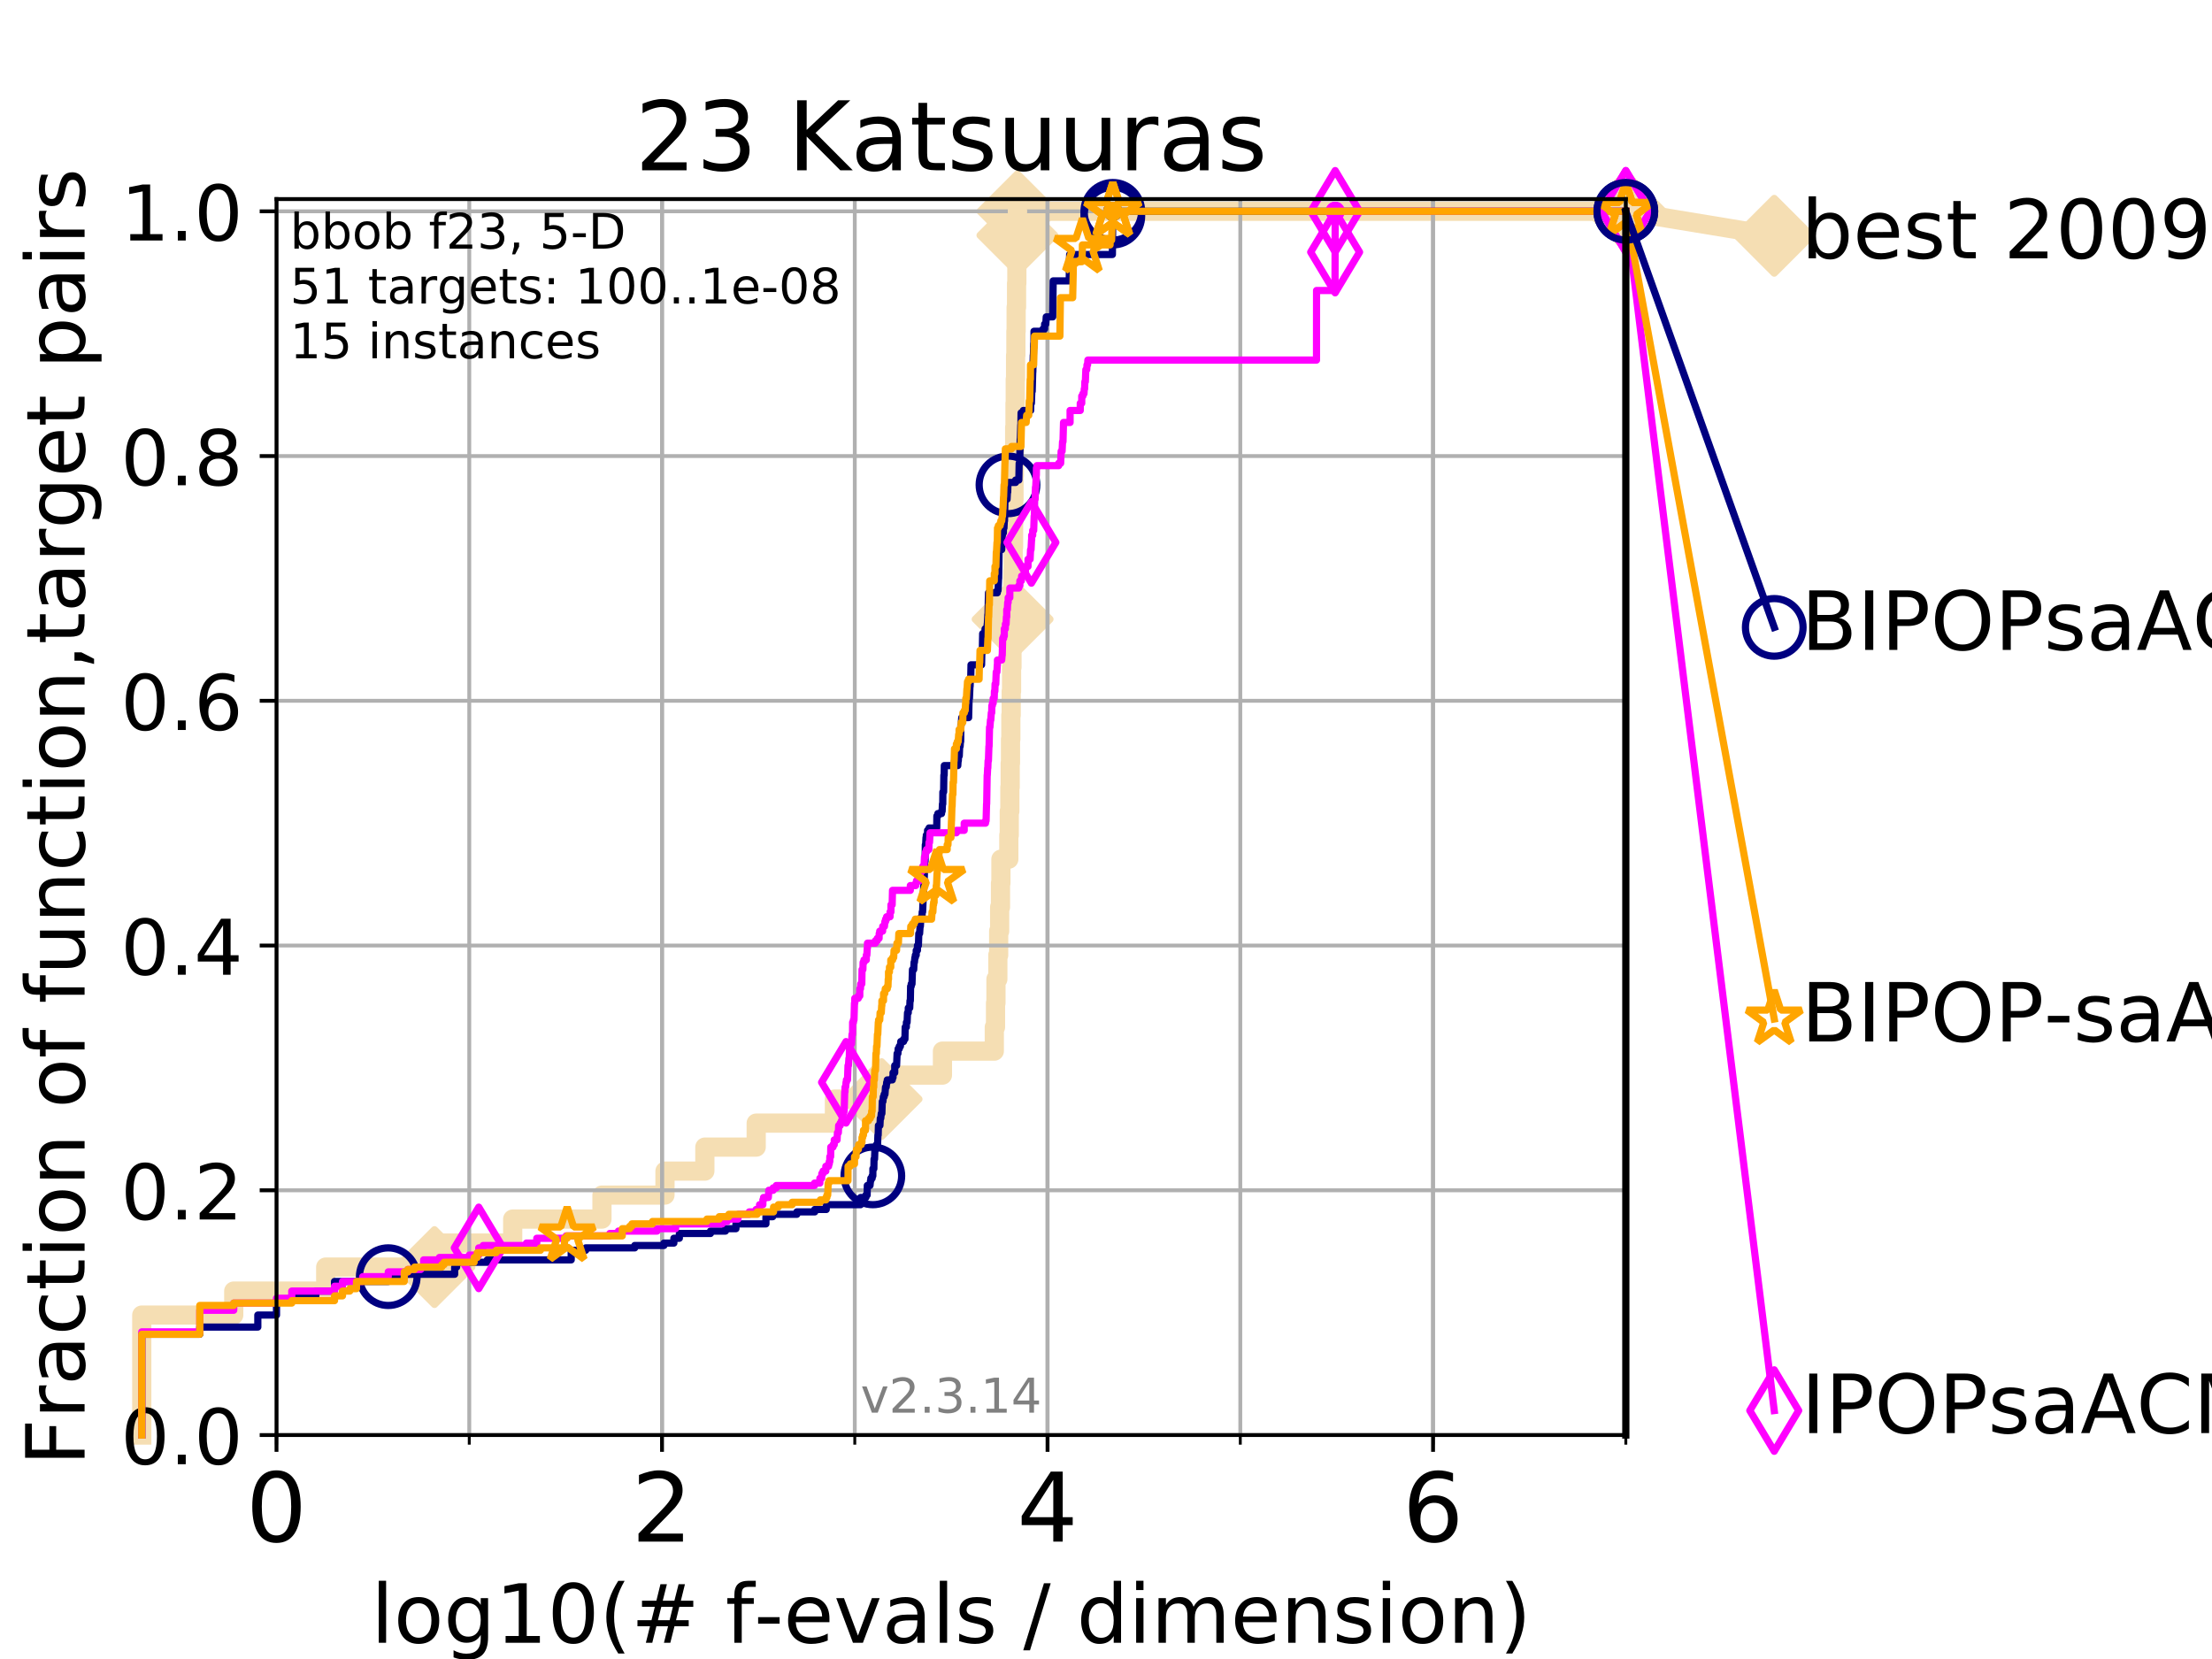 <?xml version="1.0" encoding="utf-8" standalone="no"?>
<!DOCTYPE svg PUBLIC "-//W3C//DTD SVG 1.1//EN"
  "http://www.w3.org/Graphics/SVG/1.1/DTD/svg11.dtd">
<!-- Created with matplotlib (https://matplotlib.org/) -->
<svg height="345.6pt" version="1.1" viewBox="0 0 460.8 345.6" width="460.8pt" xmlns="http://www.w3.org/2000/svg" xmlns:xlink="http://www.w3.org/1999/xlink">
 <defs>
  <style type="text/css">
*{stroke-linecap:butt;stroke-linejoin:round;}
  </style>
 </defs>
 <g id="figure_1">
  <g id="patch_1">
   <path d="M 0 345.6 
L 460.8 345.6 
L 460.8 0 
L 0 0 
z
" style="fill:#ffffff;"/>
  </g>
  <g id="axes_1">
   <g id="patch_2">
    <path d="M 57.6 298.944 
L 338.688 298.944 
L 338.688 41.472 
L 57.6 41.472 
z
" style="fill:#ffffff;"/>
   </g>
   <g id="line2d_1">
    <path d="M 29.533 298.944 
L 29.533 273.952 
L 48.692 273.952 
L 48.692 268.953 
L 67.851 268.953 
L 67.851 263.955 
L 90.509 263.955 
L 90.509 258.956 
L 106.803 258.956 
L 106.803 253.958 
L 125.399 253.958 
L 125.399 248.959 
L 138.528 248.959 
L 138.528 243.961 
L 146.833 243.961 
L 146.833 238.962 
L 157.529 238.962 
L 157.529 233.964 
L 173.827 233.964 
L 173.827 228.965 
L 183.645 228.965 
L 183.645 223.967 
L 196.33 223.967 
L 196.33 218.968 
L 207.131 218.968 
L 207.131 213.97 
L 207.385 213.97 
L 207.385 208.971 
L 207.475 208.971 
L 207.475 203.973 
L 207.867 203.973 
L 207.867 198.974 
L 208.041 198.974 
L 208.041 193.976 
L 208.245 193.976 
L 208.245 188.977 
L 208.421 188.977 
L 208.421 183.979 
L 208.508 183.979 
L 208.508 178.98 
L 210.154 178.98 
L 210.154 173.982 
L 210.249 173.982 
L 210.249 168.983 
L 210.372 168.983 
L 210.372 163.985 
L 210.441 163.985 
L 210.441 158.986 
L 210.505 158.986 
L 210.505 153.988 
L 210.576 153.988 
L 210.576 148.989 
L 210.652 148.989 
L 210.652 143.991 
L 210.728 143.991 
L 210.728 138.992 
L 210.815 138.992 
L 210.815 133.994 
L 210.873 133.994 
L 210.873 128.995 
L 210.942 128.995 
L 210.942 123.997 
L 210.991 123.997 
L 210.991 118.999 
L 211.06 118.999 
L 211.06 114 
L 211.145 114 
L 211.145 109.002 
L 211.18 109.002 
L 211.18 104.003 
L 211.237 104.003 
L 211.237 99.005 
L 211.319 99.005 
L 211.319 94.006 
L 211.375 94.006 
L 211.375 89.008 
L 211.444 89.008 
L 211.444 84.009 
L 211.494 84.009 
L 211.494 79.011 
L 211.563 79.011 
L 211.563 74.012 
L 211.627 74.012 
L 211.627 69.014 
L 211.678 69.014 
L 211.678 64.015 
L 211.766 64.015 
L 211.766 59.017 
L 211.828 59.017 
L 211.828 54.018 
L 211.881 54.018 
L 211.881 49.02 
L 211.945 49.02 
L 211.945 44.021 
L 338.688 44.021 
" style="fill:none;stroke:#f5deb3;stroke-linecap:square;stroke-width:4;"/>
   </g>
   <g id="line2d_2">
    <defs>
     <path d="M -0 7.778 
L 7.778 0 
L 0 -7.778 
L -7.778 -0 
z
" id="m40982af547" style="stroke:#f5deb3;stroke-linejoin:miter;stroke-width:1.5;"/>
    </defs>
    <g>
     <use style="fill:#f5deb3;stroke:#f5deb3;stroke-linejoin:miter;stroke-width:1.5;" x="90.509" xlink:href="#m40982af547" y="263.955"/>
     <use style="fill:#f5deb3;stroke:#f5deb3;stroke-linejoin:miter;stroke-width:1.5;" x="183.645" xlink:href="#m40982af547" y="228.965"/>
     <use style="fill:#f5deb3;stroke:#f5deb3;stroke-linejoin:miter;stroke-width:1.5;" x="210.942" xlink:href="#m40982af547" y="128.995"/>
     <use style="fill:#f5deb3;stroke:#f5deb3;stroke-linejoin:miter;stroke-width:1.5;" x="211.945" xlink:href="#m40982af547" y="49.02"/>
     <use style="fill:#f5deb3;stroke:#f5deb3;stroke-linejoin:miter;stroke-width:1.5;" x="211.945" xlink:href="#m40982af547" y="44.021"/>
     <use style="fill:#f5deb3;stroke:#f5deb3;stroke-linejoin:miter;stroke-width:1.5;" x="338.688" xlink:href="#m40982af547" y="44.021"/>
    </g>
   </g>
   <g id="line2d_3">
    <path style="fill:none;stroke:#f5deb3;stroke-linecap:square;stroke-width:4;"/>
    <g/>
   </g>
   <g id="line2d_4">
    <path d="M 338.688 44.021 
L 369.608 49.12 
" style="fill:none;stroke:#f5deb3;stroke-linecap:square;stroke-width:4;"/>
    <g>
     <use style="fill:#f5deb3;stroke:#f5deb3;stroke-linejoin:miter;stroke-width:1.5;" x="338.688" xlink:href="#m40982af547" y="44.021"/>
     <use style="fill:#f5deb3;stroke:#f5deb3;stroke-linejoin:miter;stroke-width:1.5;" x="369.608" xlink:href="#m40982af547" y="49.12"/>
    </g>
   </g>
   <g id="matplotlib.axis_1">
    <g id="xtick_1">
     <g id="line2d_5">
      <path clip-path="url(#p6e35a02636)" d="M 57.6 298.944 
L 57.6 41.472 
" style="fill:none;stroke:#b0b0b0;stroke-linecap:square;stroke-width:0.8;"/>
     </g>
     <g id="line2d_6">
      <defs>
       <path d="M 0 0 
L 0 3.5 
" id="m187228b4aa" style="stroke:#000000;stroke-width:0.8;"/>
      </defs>
      <g>
       <use style="stroke:#000000;stroke-width:0.8;" x="57.6" xlink:href="#m187228b4aa" y="298.944"/>
      </g>
     </g>
     <g id="text_1">
      <!-- 0 -->
      <defs>
       <path d="M 31.781 66.406 
Q 24.172 66.406 20.328 58.906 
Q 16.5 51.422 16.5 36.375 
Q 16.5 21.391 20.328 13.891 
Q 24.172 6.391 31.781 6.391 
Q 39.453 6.391 43.281 13.891 
Q 47.125 21.391 47.125 36.375 
Q 47.125 51.422 43.281 58.906 
Q 39.453 66.406 31.781 66.406 
z
M 31.781 74.219 
Q 44.047 74.219 50.516 64.516 
Q 56.984 54.828 56.984 36.375 
Q 56.984 17.969 50.516 8.266 
Q 44.047 -1.422 31.781 -1.422 
Q 19.531 -1.422 13.062 8.266 
Q 6.594 17.969 6.594 36.375 
Q 6.594 54.828 13.062 64.516 
Q 19.531 74.219 31.781 74.219 
z
" id="DejaVuSans-48"/>
      </defs>
      <g transform="translate(51.237 321.141)scale(0.2 -0.2)">
       <use xlink:href="#DejaVuSans-48"/>
      </g>
     </g>
    </g>
    <g id="xtick_2">
     <g id="line2d_7">
      <path clip-path="url(#p6e35a02636)" d="M 137.911 298.944 
L 137.911 41.472 
" style="fill:none;stroke:#b0b0b0;stroke-linecap:square;stroke-width:0.8;"/>
     </g>
     <g id="line2d_8">
      <g>
       <use style="stroke:#000000;stroke-width:0.8;" x="137.911" xlink:href="#m187228b4aa" y="298.944"/>
      </g>
     </g>
     <g id="text_2">
      <!-- 2 -->
      <defs>
       <path d="M 19.188 8.297 
L 53.609 8.297 
L 53.609 0 
L 7.328 0 
L 7.328 8.297 
Q 12.938 14.109 22.625 23.891 
Q 32.328 33.688 34.812 36.531 
Q 39.547 41.844 41.422 45.531 
Q 43.312 49.219 43.312 52.781 
Q 43.312 58.594 39.234 62.25 
Q 35.156 65.922 28.609 65.922 
Q 23.969 65.922 18.812 64.312 
Q 13.672 62.703 7.812 59.422 
L 7.812 69.391 
Q 13.766 71.781 18.938 73 
Q 24.125 74.219 28.422 74.219 
Q 39.75 74.219 46.484 68.547 
Q 53.219 62.891 53.219 53.422 
Q 53.219 48.922 51.531 44.891 
Q 49.859 40.875 45.406 35.406 
Q 44.188 33.984 37.641 27.219 
Q 31.109 20.453 19.188 8.297 
z
" id="DejaVuSans-50"/>
      </defs>
      <g transform="translate(131.548 321.141)scale(0.2 -0.2)">
       <use xlink:href="#DejaVuSans-50"/>
      </g>
     </g>
    </g>
    <g id="xtick_3">
     <g id="line2d_9">
      <path clip-path="url(#p6e35a02636)" d="M 218.222 298.944 
L 218.222 41.472 
" style="fill:none;stroke:#b0b0b0;stroke-linecap:square;stroke-width:0.8;"/>
     </g>
     <g id="line2d_10">
      <g>
       <use style="stroke:#000000;stroke-width:0.8;" x="218.222" xlink:href="#m187228b4aa" y="298.944"/>
      </g>
     </g>
     <g id="text_3">
      <!-- 4 -->
      <defs>
       <path d="M 37.797 64.312 
L 12.891 25.391 
L 37.797 25.391 
z
M 35.203 72.906 
L 47.609 72.906 
L 47.609 25.391 
L 58.016 25.391 
L 58.016 17.188 
L 47.609 17.188 
L 47.609 0 
L 37.797 0 
L 37.797 17.188 
L 4.891 17.188 
L 4.891 26.703 
z
" id="DejaVuSans-52"/>
      </defs>
      <g transform="translate(211.859 321.141)scale(0.2 -0.2)">
       <use xlink:href="#DejaVuSans-52"/>
      </g>
     </g>
    </g>
    <g id="xtick_4">
     <g id="line2d_11">
      <path clip-path="url(#p6e35a02636)" d="M 298.533 298.944 
L 298.533 41.472 
" style="fill:none;stroke:#b0b0b0;stroke-linecap:square;stroke-width:0.8;"/>
     </g>
     <g id="line2d_12">
      <g>
       <use style="stroke:#000000;stroke-width:0.8;" x="298.533" xlink:href="#m187228b4aa" y="298.944"/>
      </g>
     </g>
     <g id="text_4">
      <!-- 6 -->
      <defs>
       <path d="M 33.016 40.375 
Q 26.375 40.375 22.484 35.828 
Q 18.609 31.297 18.609 23.391 
Q 18.609 15.531 22.484 10.953 
Q 26.375 6.391 33.016 6.391 
Q 39.656 6.391 43.531 10.953 
Q 47.406 15.531 47.406 23.391 
Q 47.406 31.297 43.531 35.828 
Q 39.656 40.375 33.016 40.375 
z
M 52.594 71.297 
L 52.594 62.312 
Q 48.875 64.062 45.094 64.984 
Q 41.312 65.922 37.594 65.922 
Q 27.828 65.922 22.672 59.328 
Q 17.531 52.734 16.797 39.406 
Q 19.672 43.656 24.016 45.922 
Q 28.375 48.188 33.594 48.188 
Q 44.578 48.188 50.953 41.516 
Q 57.328 34.859 57.328 23.391 
Q 57.328 12.156 50.688 5.359 
Q 44.047 -1.422 33.016 -1.422 
Q 20.359 -1.422 13.672 8.266 
Q 6.984 17.969 6.984 36.375 
Q 6.984 53.656 15.188 63.938 
Q 23.391 74.219 37.203 74.219 
Q 40.922 74.219 44.703 73.484 
Q 48.484 72.75 52.594 71.297 
z
" id="DejaVuSans-54"/>
      </defs>
      <g transform="translate(292.17 321.141)scale(0.2 -0.2)">
       <use xlink:href="#DejaVuSans-54"/>
      </g>
     </g>
    </g>
    <g id="xtick_5">
     <g id="line2d_13">
      <path clip-path="url(#p6e35a02636)" d="M 57.6 298.944 
L 57.6 41.472 
" style="fill:none;stroke:#b0b0b0;stroke-linecap:square;stroke-width:0.8;"/>
     </g>
     <g id="line2d_14">
      <defs>
       <path d="M 0 0 
L 0 2 
" id="mcd92ca3d4a" style="stroke:#000000;stroke-width:0.6;"/>
      </defs>
      <g>
       <use style="stroke:#000000;stroke-width:0.6;" x="57.6" xlink:href="#mcd92ca3d4a" y="298.944"/>
      </g>
     </g>
    </g>
    <g id="xtick_6">
     <g id="line2d_15">
      <path clip-path="url(#p6e35a02636)" d="M 97.755 298.944 
L 97.755 41.472 
" style="fill:none;stroke:#b0b0b0;stroke-linecap:square;stroke-width:0.8;"/>
     </g>
     <g id="line2d_16">
      <g>
       <use style="stroke:#000000;stroke-width:0.6;" x="97.755" xlink:href="#mcd92ca3d4a" y="298.944"/>
      </g>
     </g>
    </g>
    <g id="xtick_7">
     <g id="line2d_17">
      <path clip-path="url(#p6e35a02636)" d="M 137.911 298.944 
L 137.911 41.472 
" style="fill:none;stroke:#b0b0b0;stroke-linecap:square;stroke-width:0.8;"/>
     </g>
     <g id="line2d_18">
      <g>
       <use style="stroke:#000000;stroke-width:0.6;" x="137.911" xlink:href="#mcd92ca3d4a" y="298.944"/>
      </g>
     </g>
    </g>
    <g id="xtick_8">
     <g id="line2d_19">
      <path clip-path="url(#p6e35a02636)" d="M 178.066 298.944 
L 178.066 41.472 
" style="fill:none;stroke:#b0b0b0;stroke-linecap:square;stroke-width:0.8;"/>
     </g>
     <g id="line2d_20">
      <g>
       <use style="stroke:#000000;stroke-width:0.6;" x="178.066" xlink:href="#mcd92ca3d4a" y="298.944"/>
      </g>
     </g>
    </g>
    <g id="xtick_9">
     <g id="line2d_21">
      <path clip-path="url(#p6e35a02636)" d="M 218.222 298.944 
L 218.222 41.472 
" style="fill:none;stroke:#b0b0b0;stroke-linecap:square;stroke-width:0.8;"/>
     </g>
     <g id="line2d_22">
      <g>
       <use style="stroke:#000000;stroke-width:0.6;" x="218.222" xlink:href="#mcd92ca3d4a" y="298.944"/>
      </g>
     </g>
    </g>
    <g id="xtick_10">
     <g id="line2d_23">
      <path clip-path="url(#p6e35a02636)" d="M 258.377 298.944 
L 258.377 41.472 
" style="fill:none;stroke:#b0b0b0;stroke-linecap:square;stroke-width:0.8;"/>
     </g>
     <g id="line2d_24">
      <g>
       <use style="stroke:#000000;stroke-width:0.6;" x="258.377" xlink:href="#mcd92ca3d4a" y="298.944"/>
      </g>
     </g>
    </g>
    <g id="xtick_11">
     <g id="line2d_25">
      <path clip-path="url(#p6e35a02636)" d="M 298.533 298.944 
L 298.533 41.472 
" style="fill:none;stroke:#b0b0b0;stroke-linecap:square;stroke-width:0.8;"/>
     </g>
     <g id="line2d_26">
      <g>
       <use style="stroke:#000000;stroke-width:0.6;" x="298.533" xlink:href="#mcd92ca3d4a" y="298.944"/>
      </g>
     </g>
    </g>
    <g id="xtick_12">
     <g id="line2d_27">
      <path clip-path="url(#p6e35a02636)" d="M 338.688 298.944 
L 338.688 41.472 
" style="fill:none;stroke:#b0b0b0;stroke-linecap:square;stroke-width:0.8;"/>
     </g>
     <g id="line2d_28">
      <g>
       <use style="stroke:#000000;stroke-width:0.6;" x="338.688" xlink:href="#mcd92ca3d4a" y="298.944"/>
      </g>
     </g>
    </g>
    <g id="text_5">
     <!-- log10(# f-evals / dimension) -->
     <defs>
      <path d="M 9.422 75.984 
L 18.406 75.984 
L 18.406 0 
L 9.422 0 
z
" id="DejaVuSans-108"/>
      <path d="M 30.609 48.391 
Q 23.391 48.391 19.188 42.75 
Q 14.984 37.109 14.984 27.297 
Q 14.984 17.484 19.156 11.844 
Q 23.344 6.203 30.609 6.203 
Q 37.797 6.203 41.984 11.859 
Q 46.188 17.531 46.188 27.297 
Q 46.188 37.016 41.984 42.703 
Q 37.797 48.391 30.609 48.391 
z
M 30.609 56 
Q 42.328 56 49.016 48.375 
Q 55.719 40.766 55.719 27.297 
Q 55.719 13.875 49.016 6.219 
Q 42.328 -1.422 30.609 -1.422 
Q 18.844 -1.422 12.172 6.219 
Q 5.516 13.875 5.516 27.297 
Q 5.516 40.766 12.172 48.375 
Q 18.844 56 30.609 56 
z
" id="DejaVuSans-111"/>
      <path d="M 45.406 27.984 
Q 45.406 37.75 41.375 43.109 
Q 37.359 48.484 30.078 48.484 
Q 22.859 48.484 18.828 43.109 
Q 14.797 37.75 14.797 27.984 
Q 14.797 18.266 18.828 12.891 
Q 22.859 7.516 30.078 7.516 
Q 37.359 7.516 41.375 12.891 
Q 45.406 18.266 45.406 27.984 
z
M 54.391 6.781 
Q 54.391 -7.172 48.188 -13.984 
Q 42 -20.797 29.203 -20.797 
Q 24.469 -20.797 20.266 -20.094 
Q 16.062 -19.391 12.109 -17.922 
L 12.109 -9.188 
Q 16.062 -11.328 19.922 -12.344 
Q 23.781 -13.375 27.781 -13.375 
Q 36.625 -13.375 41.016 -8.766 
Q 45.406 -4.156 45.406 5.172 
L 45.406 9.625 
Q 42.625 4.781 38.281 2.391 
Q 33.938 0 27.875 0 
Q 17.828 0 11.672 7.656 
Q 5.516 15.328 5.516 27.984 
Q 5.516 40.672 11.672 48.328 
Q 17.828 56 27.875 56 
Q 33.938 56 38.281 53.609 
Q 42.625 51.219 45.406 46.391 
L 45.406 54.688 
L 54.391 54.688 
z
" id="DejaVuSans-103"/>
      <path d="M 12.406 8.297 
L 28.516 8.297 
L 28.516 63.922 
L 10.984 60.406 
L 10.984 69.391 
L 28.422 72.906 
L 38.281 72.906 
L 38.281 8.297 
L 54.391 8.297 
L 54.391 0 
L 12.406 0 
z
" id="DejaVuSans-49"/>
      <path d="M 31 75.875 
Q 24.469 64.656 21.281 53.656 
Q 18.109 42.672 18.109 31.391 
Q 18.109 20.125 21.312 9.062 
Q 24.516 -2 31 -13.188 
L 23.188 -13.188 
Q 15.875 -1.703 12.234 9.375 
Q 8.594 20.453 8.594 31.391 
Q 8.594 42.281 12.203 53.312 
Q 15.828 64.359 23.188 75.875 
z
" id="DejaVuSans-40"/>
      <path d="M 51.125 44 
L 36.922 44 
L 32.812 27.688 
L 47.125 27.688 
z
M 43.797 71.781 
L 38.719 51.516 
L 52.984 51.516 
L 58.109 71.781 
L 65.922 71.781 
L 60.891 51.516 
L 76.125 51.516 
L 76.125 44 
L 58.984 44 
L 54.984 27.688 
L 70.516 27.688 
L 70.516 20.219 
L 53.078 20.219 
L 48 0 
L 40.188 0 
L 45.219 20.219 
L 30.906 20.219 
L 25.875 0 
L 18.016 0 
L 23.094 20.219 
L 7.719 20.219 
L 7.719 27.688 
L 24.906 27.688 
L 29 44 
L 13.281 44 
L 13.281 51.516 
L 30.906 51.516 
L 35.891 71.781 
z
" id="DejaVuSans-35"/>
      <path id="DejaVuSans-32"/>
      <path d="M 37.109 75.984 
L 37.109 68.5 
L 28.516 68.5 
Q 23.688 68.5 21.797 66.547 
Q 19.922 64.594 19.922 59.516 
L 19.922 54.688 
L 34.719 54.688 
L 34.719 47.703 
L 19.922 47.703 
L 19.922 0 
L 10.891 0 
L 10.891 47.703 
L 2.297 47.703 
L 2.297 54.688 
L 10.891 54.688 
L 10.891 58.5 
Q 10.891 67.625 15.141 71.797 
Q 19.391 75.984 28.609 75.984 
z
" id="DejaVuSans-102"/>
      <path d="M 4.891 31.391 
L 31.203 31.391 
L 31.203 23.391 
L 4.891 23.391 
z
" id="DejaVuSans-45"/>
      <path d="M 56.203 29.594 
L 56.203 25.203 
L 14.891 25.203 
Q 15.484 15.922 20.484 11.062 
Q 25.484 6.203 34.422 6.203 
Q 39.594 6.203 44.453 7.469 
Q 49.312 8.734 54.109 11.281 
L 54.109 2.781 
Q 49.266 0.734 44.188 -0.344 
Q 39.109 -1.422 33.891 -1.422 
Q 20.797 -1.422 13.156 6.188 
Q 5.516 13.812 5.516 26.812 
Q 5.516 40.234 12.766 48.109 
Q 20.016 56 32.328 56 
Q 43.359 56 49.781 48.891 
Q 56.203 41.797 56.203 29.594 
z
M 47.219 32.234 
Q 47.125 39.594 43.094 43.984 
Q 39.062 48.391 32.422 48.391 
Q 24.906 48.391 20.391 44.141 
Q 15.875 39.891 15.188 32.172 
z
" id="DejaVuSans-101"/>
      <path d="M 2.984 54.688 
L 12.5 54.688 
L 29.594 8.797 
L 46.688 54.688 
L 56.203 54.688 
L 35.688 0 
L 23.484 0 
z
" id="DejaVuSans-118"/>
      <path d="M 34.281 27.484 
Q 23.391 27.484 19.188 25 
Q 14.984 22.516 14.984 16.5 
Q 14.984 11.719 18.141 8.906 
Q 21.297 6.109 26.703 6.109 
Q 34.188 6.109 38.703 11.406 
Q 43.219 16.703 43.219 25.484 
L 43.219 27.484 
z
M 52.203 31.203 
L 52.203 0 
L 43.219 0 
L 43.219 8.297 
Q 40.141 3.328 35.547 0.953 
Q 30.953 -1.422 24.312 -1.422 
Q 15.922 -1.422 10.953 3.297 
Q 6 8.016 6 15.922 
Q 6 25.141 12.172 29.828 
Q 18.359 34.516 30.609 34.516 
L 43.219 34.516 
L 43.219 35.406 
Q 43.219 41.609 39.141 45 
Q 35.062 48.391 27.688 48.391 
Q 23 48.391 18.547 47.266 
Q 14.109 46.141 10.016 43.891 
L 10.016 52.203 
Q 14.938 54.109 19.578 55.047 
Q 24.219 56 28.609 56 
Q 40.484 56 46.344 49.844 
Q 52.203 43.703 52.203 31.203 
z
" id="DejaVuSans-97"/>
      <path d="M 44.281 53.078 
L 44.281 44.578 
Q 40.484 46.531 36.375 47.5 
Q 32.281 48.484 27.875 48.484 
Q 21.188 48.484 17.844 46.438 
Q 14.5 44.391 14.5 40.281 
Q 14.5 37.156 16.891 35.375 
Q 19.281 33.594 26.516 31.984 
L 29.594 31.297 
Q 39.156 29.25 43.188 25.516 
Q 47.219 21.781 47.219 15.094 
Q 47.219 7.469 41.188 3.016 
Q 35.156 -1.422 24.609 -1.422 
Q 20.219 -1.422 15.453 -0.562 
Q 10.688 0.297 5.422 2 
L 5.422 11.281 
Q 10.406 8.688 15.234 7.391 
Q 20.062 6.109 24.812 6.109 
Q 31.156 6.109 34.562 8.281 
Q 37.984 10.453 37.984 14.406 
Q 37.984 18.062 35.516 20.016 
Q 33.062 21.969 24.703 23.781 
L 21.578 24.516 
Q 13.234 26.266 9.516 29.906 
Q 5.812 33.547 5.812 39.891 
Q 5.812 47.609 11.281 51.797 
Q 16.75 56 26.812 56 
Q 31.781 56 36.172 55.266 
Q 40.578 54.547 44.281 53.078 
z
" id="DejaVuSans-115"/>
      <path d="M 25.391 72.906 
L 33.688 72.906 
L 8.297 -9.281 
L 0 -9.281 
z
" id="DejaVuSans-47"/>
      <path d="M 45.406 46.391 
L 45.406 75.984 
L 54.391 75.984 
L 54.391 0 
L 45.406 0 
L 45.406 8.203 
Q 42.578 3.328 38.25 0.953 
Q 33.938 -1.422 27.875 -1.422 
Q 17.969 -1.422 11.734 6.484 
Q 5.516 14.406 5.516 27.297 
Q 5.516 40.188 11.734 48.094 
Q 17.969 56 27.875 56 
Q 33.938 56 38.25 53.625 
Q 42.578 51.266 45.406 46.391 
z
M 14.797 27.297 
Q 14.797 17.391 18.875 11.75 
Q 22.953 6.109 30.078 6.109 
Q 37.203 6.109 41.297 11.75 
Q 45.406 17.391 45.406 27.297 
Q 45.406 37.203 41.297 42.844 
Q 37.203 48.484 30.078 48.484 
Q 22.953 48.484 18.875 42.844 
Q 14.797 37.203 14.797 27.297 
z
" id="DejaVuSans-100"/>
      <path d="M 9.422 54.688 
L 18.406 54.688 
L 18.406 0 
L 9.422 0 
z
M 9.422 75.984 
L 18.406 75.984 
L 18.406 64.594 
L 9.422 64.594 
z
" id="DejaVuSans-105"/>
      <path d="M 52 44.188 
Q 55.375 50.25 60.062 53.125 
Q 64.75 56 71.094 56 
Q 79.641 56 84.281 50.016 
Q 88.922 44.047 88.922 33.016 
L 88.922 0 
L 79.891 0 
L 79.891 32.719 
Q 79.891 40.578 77.094 44.375 
Q 74.312 48.188 68.609 48.188 
Q 61.625 48.188 57.562 43.547 
Q 53.516 38.922 53.516 30.906 
L 53.516 0 
L 44.484 0 
L 44.484 32.719 
Q 44.484 40.625 41.703 44.406 
Q 38.922 48.188 33.109 48.188 
Q 26.219 48.188 22.156 43.531 
Q 18.109 38.875 18.109 30.906 
L 18.109 0 
L 9.078 0 
L 9.078 54.688 
L 18.109 54.688 
L 18.109 46.188 
Q 21.188 51.219 25.484 53.609 
Q 29.781 56 35.688 56 
Q 41.656 56 45.828 52.969 
Q 50 49.953 52 44.188 
z
" id="DejaVuSans-109"/>
      <path d="M 54.891 33.016 
L 54.891 0 
L 45.906 0 
L 45.906 32.719 
Q 45.906 40.484 42.875 44.328 
Q 39.844 48.188 33.797 48.188 
Q 26.516 48.188 22.312 43.547 
Q 18.109 38.922 18.109 30.906 
L 18.109 0 
L 9.078 0 
L 9.078 54.688 
L 18.109 54.688 
L 18.109 46.188 
Q 21.344 51.125 25.703 53.562 
Q 30.078 56 35.797 56 
Q 45.219 56 50.047 50.172 
Q 54.891 44.344 54.891 33.016 
z
" id="DejaVuSans-110"/>
      <path d="M 8.016 75.875 
L 15.828 75.875 
Q 23.141 64.359 26.781 53.312 
Q 30.422 42.281 30.422 31.391 
Q 30.422 20.453 26.781 9.375 
Q 23.141 -1.703 15.828 -13.188 
L 8.016 -13.188 
Q 14.5 -2 17.703 9.062 
Q 20.906 20.125 20.906 31.391 
Q 20.906 42.672 17.703 53.656 
Q 14.5 64.656 8.016 75.875 
z
" id="DejaVuSans-41"/>
     </defs>
     <g transform="translate(77.303 342.218)scale(0.17 -0.17)">
      <use xlink:href="#DejaVuSans-108"/>
      <use x="27.783" xlink:href="#DejaVuSans-111"/>
      <use x="88.965" xlink:href="#DejaVuSans-103"/>
      <use x="152.441" xlink:href="#DejaVuSans-49"/>
      <use x="216.064" xlink:href="#DejaVuSans-48"/>
      <use x="279.688" xlink:href="#DejaVuSans-40"/>
      <use x="318.701" xlink:href="#DejaVuSans-35"/>
      <use x="402.49" xlink:href="#DejaVuSans-32"/>
      <use x="434.277" xlink:href="#DejaVuSans-102"/>
      <use x="469.404" xlink:href="#DejaVuSans-45"/>
      <use x="505.488" xlink:href="#DejaVuSans-101"/>
      <use x="567.012" xlink:href="#DejaVuSans-118"/>
      <use x="626.191" xlink:href="#DejaVuSans-97"/>
      <use x="687.471" xlink:href="#DejaVuSans-108"/>
      <use x="715.254" xlink:href="#DejaVuSans-115"/>
      <use x="767.354" xlink:href="#DejaVuSans-32"/>
      <use x="799.141" xlink:href="#DejaVuSans-47"/>
      <use x="832.832" xlink:href="#DejaVuSans-32"/>
      <use x="864.619" xlink:href="#DejaVuSans-100"/>
      <use x="928.096" xlink:href="#DejaVuSans-105"/>
      <use x="955.879" xlink:href="#DejaVuSans-109"/>
      <use x="1053.291" xlink:href="#DejaVuSans-101"/>
      <use x="1114.814" xlink:href="#DejaVuSans-110"/>
      <use x="1178.193" xlink:href="#DejaVuSans-115"/>
      <use x="1230.293" xlink:href="#DejaVuSans-105"/>
      <use x="1258.076" xlink:href="#DejaVuSans-111"/>
      <use x="1319.258" xlink:href="#DejaVuSans-110"/>
      <use x="1382.637" xlink:href="#DejaVuSans-41"/>
     </g>
    </g>
   </g>
   <g id="matplotlib.axis_2">
    <g id="ytick_1">
     <g id="line2d_29">
      <path clip-path="url(#p6e35a02636)" d="M 57.6 298.944 
L 338.688 298.944 
" style="fill:none;stroke:#b0b0b0;stroke-linecap:square;stroke-width:0.8;"/>
     </g>
     <g id="line2d_30">
      <defs>
       <path d="M 0 0 
L -3.5 0 
" id="m2a5e619a60" style="stroke:#000000;stroke-width:0.8;"/>
      </defs>
      <g>
       <use style="stroke:#000000;stroke-width:0.8;" x="57.6" xlink:href="#m2a5e619a60" y="298.944"/>
      </g>
     </g>
     <g id="text_6">
      <!-- 0.0 -->
      <defs>
       <path d="M 10.688 12.406 
L 21 12.406 
L 21 0 
L 10.688 0 
z
" id="DejaVuSans-46"/>
      </defs>
      <g transform="translate(25.155 305.023)scale(0.16 -0.16)">
       <use xlink:href="#DejaVuSans-48"/>
       <use x="63.623" xlink:href="#DejaVuSans-46"/>
       <use x="95.41" xlink:href="#DejaVuSans-48"/>
      </g>
     </g>
    </g>
    <g id="ytick_2">
     <g id="line2d_31">
      <path clip-path="url(#p6e35a02636)" d="M 57.6 247.959 
L 338.688 247.959 
" style="fill:none;stroke:#b0b0b0;stroke-linecap:square;stroke-width:0.8;"/>
     </g>
     <g id="line2d_32">
      <g>
       <use style="stroke:#000000;stroke-width:0.8;" x="57.6" xlink:href="#m2a5e619a60" y="247.959"/>
      </g>
     </g>
     <g id="text_7">
      <!-- 0.2 -->
      <g transform="translate(25.155 254.038)scale(0.16 -0.16)">
       <use xlink:href="#DejaVuSans-48"/>
       <use x="63.623" xlink:href="#DejaVuSans-46"/>
       <use x="95.41" xlink:href="#DejaVuSans-50"/>
      </g>
     </g>
    </g>
    <g id="ytick_3">
     <g id="line2d_33">
      <path clip-path="url(#p6e35a02636)" d="M 57.6 196.975 
L 338.688 196.975 
" style="fill:none;stroke:#b0b0b0;stroke-linecap:square;stroke-width:0.8;"/>
     </g>
     <g id="line2d_34">
      <g>
       <use style="stroke:#000000;stroke-width:0.8;" x="57.6" xlink:href="#m2a5e619a60" y="196.975"/>
      </g>
     </g>
     <g id="text_8">
      <!-- 0.4 -->
      <g transform="translate(25.155 203.054)scale(0.16 -0.16)">
       <use xlink:href="#DejaVuSans-48"/>
       <use x="63.623" xlink:href="#DejaVuSans-46"/>
       <use x="95.41" xlink:href="#DejaVuSans-52"/>
      </g>
     </g>
    </g>
    <g id="ytick_4">
     <g id="line2d_35">
      <path clip-path="url(#p6e35a02636)" d="M 57.6 145.99 
L 338.688 145.99 
" style="fill:none;stroke:#b0b0b0;stroke-linecap:square;stroke-width:0.8;"/>
     </g>
     <g id="line2d_36">
      <g>
       <use style="stroke:#000000;stroke-width:0.8;" x="57.6" xlink:href="#m2a5e619a60" y="145.99"/>
      </g>
     </g>
     <g id="text_9">
      <!-- 0.6 -->
      <g transform="translate(25.155 152.069)scale(0.16 -0.16)">
       <use xlink:href="#DejaVuSans-48"/>
       <use x="63.623" xlink:href="#DejaVuSans-46"/>
       <use x="95.41" xlink:href="#DejaVuSans-54"/>
      </g>
     </g>
    </g>
    <g id="ytick_5">
     <g id="line2d_37">
      <path clip-path="url(#p6e35a02636)" d="M 57.6 95.006 
L 338.688 95.006 
" style="fill:none;stroke:#b0b0b0;stroke-linecap:square;stroke-width:0.8;"/>
     </g>
     <g id="line2d_38">
      <g>
       <use style="stroke:#000000;stroke-width:0.8;" x="57.6" xlink:href="#m2a5e619a60" y="95.006"/>
      </g>
     </g>
     <g id="text_10">
      <!-- 0.8 -->
      <defs>
       <path d="M 31.781 34.625 
Q 24.75 34.625 20.719 30.859 
Q 16.703 27.094 16.703 20.516 
Q 16.703 13.922 20.719 10.156 
Q 24.75 6.391 31.781 6.391 
Q 38.812 6.391 42.859 10.172 
Q 46.922 13.969 46.922 20.516 
Q 46.922 27.094 42.891 30.859 
Q 38.875 34.625 31.781 34.625 
z
M 21.922 38.812 
Q 15.578 40.375 12.031 44.719 
Q 8.5 49.078 8.5 55.328 
Q 8.5 64.062 14.719 69.141 
Q 20.953 74.219 31.781 74.219 
Q 42.672 74.219 48.875 69.141 
Q 55.078 64.062 55.078 55.328 
Q 55.078 49.078 51.531 44.719 
Q 48 40.375 41.703 38.812 
Q 48.828 37.156 52.797 32.312 
Q 56.781 27.484 56.781 20.516 
Q 56.781 9.906 50.312 4.234 
Q 43.844 -1.422 31.781 -1.422 
Q 19.734 -1.422 13.25 4.234 
Q 6.781 9.906 6.781 20.516 
Q 6.781 27.484 10.781 32.312 
Q 14.797 37.156 21.922 38.812 
z
M 18.312 54.391 
Q 18.312 48.734 21.844 45.562 
Q 25.391 42.391 31.781 42.391 
Q 38.141 42.391 41.719 45.562 
Q 45.312 48.734 45.312 54.391 
Q 45.312 60.062 41.719 63.234 
Q 38.141 66.406 31.781 66.406 
Q 25.391 66.406 21.844 63.234 
Q 18.312 60.062 18.312 54.391 
z
" id="DejaVuSans-56"/>
      </defs>
      <g transform="translate(25.155 101.085)scale(0.16 -0.16)">
       <use xlink:href="#DejaVuSans-48"/>
       <use x="63.623" xlink:href="#DejaVuSans-46"/>
       <use x="95.41" xlink:href="#DejaVuSans-56"/>
      </g>
     </g>
    </g>
    <g id="ytick_6">
     <g id="line2d_39">
      <path clip-path="url(#p6e35a02636)" d="M 57.6 44.021 
L 338.688 44.021 
" style="fill:none;stroke:#b0b0b0;stroke-linecap:square;stroke-width:0.8;"/>
     </g>
     <g id="line2d_40">
      <g>
       <use style="stroke:#000000;stroke-width:0.8;" x="57.6" xlink:href="#m2a5e619a60" y="44.021"/>
      </g>
     </g>
     <g id="text_11">
      <!-- 1.0 -->
      <g transform="translate(25.155 50.1)scale(0.16 -0.16)">
       <use xlink:href="#DejaVuSans-49"/>
       <use x="63.623" xlink:href="#DejaVuSans-46"/>
       <use x="95.41" xlink:href="#DejaVuSans-48"/>
      </g>
     </g>
    </g>
    <g id="text_12">
     <!-- Fraction of function,target pairs -->
     <defs>
      <path d="M 9.812 72.906 
L 51.703 72.906 
L 51.703 64.594 
L 19.672 64.594 
L 19.672 43.109 
L 48.578 43.109 
L 48.578 34.812 
L 19.672 34.812 
L 19.672 0 
L 9.812 0 
z
" id="DejaVuSans-70"/>
      <path d="M 41.109 46.297 
Q 39.594 47.172 37.812 47.578 
Q 36.031 48 33.891 48 
Q 26.266 48 22.188 43.047 
Q 18.109 38.094 18.109 28.812 
L 18.109 0 
L 9.078 0 
L 9.078 54.688 
L 18.109 54.688 
L 18.109 46.188 
Q 20.953 51.172 25.484 53.578 
Q 30.031 56 36.531 56 
Q 37.453 56 38.578 55.875 
Q 39.703 55.766 41.062 55.516 
z
" id="DejaVuSans-114"/>
      <path d="M 48.781 52.594 
L 48.781 44.188 
Q 44.969 46.297 41.141 47.344 
Q 37.312 48.391 33.406 48.391 
Q 24.656 48.391 19.812 42.844 
Q 14.984 37.312 14.984 27.297 
Q 14.984 17.281 19.812 11.734 
Q 24.656 6.203 33.406 6.203 
Q 37.312 6.203 41.141 7.25 
Q 44.969 8.297 48.781 10.406 
L 48.781 2.094 
Q 45.016 0.344 40.984 -0.531 
Q 36.969 -1.422 32.422 -1.422 
Q 20.062 -1.422 12.781 6.344 
Q 5.516 14.109 5.516 27.297 
Q 5.516 40.672 12.859 48.328 
Q 20.219 56 33.016 56 
Q 37.156 56 41.109 55.141 
Q 45.062 54.297 48.781 52.594 
z
" id="DejaVuSans-99"/>
      <path d="M 18.312 70.219 
L 18.312 54.688 
L 36.812 54.688 
L 36.812 47.703 
L 18.312 47.703 
L 18.312 18.016 
Q 18.312 11.328 20.141 9.422 
Q 21.969 7.516 27.594 7.516 
L 36.812 7.516 
L 36.812 0 
L 27.594 0 
Q 17.188 0 13.234 3.875 
Q 9.281 7.766 9.281 18.016 
L 9.281 47.703 
L 2.688 47.703 
L 2.688 54.688 
L 9.281 54.688 
L 9.281 70.219 
z
" id="DejaVuSans-116"/>
      <path d="M 8.5 21.578 
L 8.5 54.688 
L 17.484 54.688 
L 17.484 21.922 
Q 17.484 14.156 20.5 10.266 
Q 23.531 6.391 29.594 6.391 
Q 36.859 6.391 41.078 11.031 
Q 45.312 15.672 45.312 23.688 
L 45.312 54.688 
L 54.297 54.688 
L 54.297 0 
L 45.312 0 
L 45.312 8.406 
Q 42.047 3.422 37.719 1 
Q 33.406 -1.422 27.688 -1.422 
Q 18.266 -1.422 13.375 4.438 
Q 8.5 10.297 8.5 21.578 
z
M 31.109 56 
z
" id="DejaVuSans-117"/>
      <path d="M 11.719 12.406 
L 22.016 12.406 
L 22.016 4 
L 14.016 -11.625 
L 7.719 -11.625 
L 11.719 4 
z
" id="DejaVuSans-44"/>
      <path d="M 18.109 8.203 
L 18.109 -20.797 
L 9.078 -20.797 
L 9.078 54.688 
L 18.109 54.688 
L 18.109 46.391 
Q 20.953 51.266 25.266 53.625 
Q 29.594 56 35.594 56 
Q 45.562 56 51.781 48.094 
Q 58.016 40.188 58.016 27.297 
Q 58.016 14.406 51.781 6.484 
Q 45.562 -1.422 35.594 -1.422 
Q 29.594 -1.422 25.266 0.953 
Q 20.953 3.328 18.109 8.203 
z
M 48.688 27.297 
Q 48.688 37.203 44.609 42.844 
Q 40.531 48.484 33.406 48.484 
Q 26.266 48.484 22.188 42.844 
Q 18.109 37.203 18.109 27.297 
Q 18.109 17.391 22.188 11.75 
Q 26.266 6.109 33.406 6.109 
Q 40.531 6.109 44.609 11.75 
Q 48.688 17.391 48.688 27.297 
z
" id="DejaVuSans-112"/>
     </defs>
     <g transform="translate(17.62 305.347)rotate(-90)scale(0.17 -0.17)">
      <use xlink:href="#DejaVuSans-70"/>
      <use x="57.41" xlink:href="#DejaVuSans-114"/>
      <use x="98.523" xlink:href="#DejaVuSans-97"/>
      <use x="159.803" xlink:href="#DejaVuSans-99"/>
      <use x="214.783" xlink:href="#DejaVuSans-116"/>
      <use x="253.992" xlink:href="#DejaVuSans-105"/>
      <use x="281.775" xlink:href="#DejaVuSans-111"/>
      <use x="342.957" xlink:href="#DejaVuSans-110"/>
      <use x="406.336" xlink:href="#DejaVuSans-32"/>
      <use x="438.123" xlink:href="#DejaVuSans-111"/>
      <use x="499.305" xlink:href="#DejaVuSans-102"/>
      <use x="534.51" xlink:href="#DejaVuSans-32"/>
      <use x="566.297" xlink:href="#DejaVuSans-102"/>
      <use x="601.502" xlink:href="#DejaVuSans-117"/>
      <use x="664.881" xlink:href="#DejaVuSans-110"/>
      <use x="728.26" xlink:href="#DejaVuSans-99"/>
      <use x="783.24" xlink:href="#DejaVuSans-116"/>
      <use x="822.449" xlink:href="#DejaVuSans-105"/>
      <use x="850.232" xlink:href="#DejaVuSans-111"/>
      <use x="911.414" xlink:href="#DejaVuSans-110"/>
      <use x="974.793" xlink:href="#DejaVuSans-44"/>
      <use x="1006.58" xlink:href="#DejaVuSans-116"/>
      <use x="1045.789" xlink:href="#DejaVuSans-97"/>
      <use x="1107.068" xlink:href="#DejaVuSans-114"/>
      <use x="1148.166" xlink:href="#DejaVuSans-103"/>
      <use x="1211.643" xlink:href="#DejaVuSans-101"/>
      <use x="1273.166" xlink:href="#DejaVuSans-116"/>
      <use x="1312.375" xlink:href="#DejaVuSans-32"/>
      <use x="1344.162" xlink:href="#DejaVuSans-112"/>
      <use x="1407.639" xlink:href="#DejaVuSans-97"/>
      <use x="1468.918" xlink:href="#DejaVuSans-105"/>
      <use x="1496.701" xlink:href="#DejaVuSans-114"/>
      <use x="1537.814" xlink:href="#DejaVuSans-115"/>
     </g>
    </g>
   </g>
   <g id="line2d_41">
    <defs>
     <path d="M 0 1.5 
C 0.398 1.5 0.779 1.342 1.061 1.061 
C 1.342 0.779 1.5 0.398 1.5 0 
C 1.5 -0.398 1.342 -0.779 1.061 -1.061 
C 0.779 -1.342 0.398 -1.5 0 -1.5 
C -0.398 -1.5 -0.779 -1.342 -1.061 -1.061 
C -1.342 -0.779 -1.5 -0.398 -1.5 0 
C -1.5 0.398 -1.342 0.779 -1.061 1.061 
C -0.779 1.342 -0.398 1.5 0 1.5 
z
" id="m69ff4dd4c6" style="stroke:#f5deb3;"/>
    </defs>
    <g>
     <use style="fill:#f5deb3;stroke:#f5deb3;" x="211.945" xlink:href="#m69ff4dd4c6" y="44.021"/>
     <use style="fill:#f5deb3;stroke:#f5deb3;" x="211.945" xlink:href="#m69ff4dd4c6" y="44.021"/>
    </g>
   </g>
   <g id="line2d_42">
    <defs>
     <path d="M 0 1.5 
C 0.398 1.5 0.779 1.342 1.061 1.061 
C 1.342 0.779 1.5 0.398 1.5 0 
C 1.5 -0.398 1.342 -0.779 1.061 -1.061 
C 0.779 -1.342 0.398 -1.5 0 -1.5 
C -0.398 -1.5 -0.779 -1.342 -1.061 -1.061 
C -1.342 -0.779 -1.5 -0.398 -1.5 0 
C -1.5 0.398 -1.342 0.779 -1.061 1.061 
C -0.779 1.342 -0.398 1.5 0 1.5 
z
" id="md3c6a66b39" style="stroke:#000080;"/>
    </defs>
    <g>
     <use style="fill:#000080;stroke:#000080;" x="231.82" xlink:href="#md3c6a66b39" y="44.021"/>
     <use style="fill:#000080;stroke:#000080;" x="231.82" xlink:href="#md3c6a66b39" y="44.021"/>
    </g>
   </g>
   <g id="line2d_43">
    <path d="M 29.533 298.944 
L 29.533 277.95 
L 41.621 277.95 
L 41.621 276.451 
L 53.709 276.451 
L 53.709 273.952 
L 57.6 273.952 
L 57.6 270.952 
L 60.78 270.952 
L 60.78 269.953 
L 65.797 269.953 
L 65.797 268.953 
L 69.688 268.953 
L 69.688 266.954 
L 80.881 266.954 
L 80.881 265.954 
L 84.213 265.954 
L 84.213 265.454 
L 94.715 265.454 
L 94.715 263.955 
L 95.125 263.955 
L 95.125 262.955 
L 101.507 262.955 
L 101.507 262.455 
L 118.994 262.455 
L 118.994 260.456 
L 122.018 260.456 
L 122.018 259.956 
L 132.23 259.956 
L 132.23 259.456 
L 138.324 259.456 
L 138.324 258.956 
L 140.379 258.956 
L 140.379 257.956 
L 141.521 257.956 
L 141.521 256.957 
L 148.006 256.957 
L 148.006 256.457 
L 151.13 256.457 
L 151.13 255.957 
L 153.309 255.957 
L 153.309 254.957 
L 159.558 254.957 
L 159.558 253.458 
L 160.971 253.458 
L 160.971 252.958 
L 166.006 252.958 
L 166.006 252.458 
L 169.73 252.458 
L 169.73 251.958 
L 172.123 251.958 
L 172.123 250.959 
L 179.285 250.959 
L 179.285 249.459 
L 180.382 249.459 
L 180.382 248.959 
L 180.643 248.959 
L 180.676 246.96 
L 181.24 246.96 
L 181.339 245.96 
L 181.408 245.96 
L 181.408 245.46 
L 181.685 245.46 
L 181.685 244.96 
L 181.829 244.96 
L 181.84 243.461 
L 182.041 243.461 
L 182.077 241.461 
L 182.185 241.461 
L 182.257 239.462 
L 182.45 239.462 
L 182.45 238.962 
L 182.577 238.962 
L 182.577 238.462 
L 182.81 238.462 
L 182.887 236.463 
L 182.94 236.463 
L 182.992 234.464 
L 183.305 234.464 
L 183.38 232.964 
L 183.485 232.964 
L 183.582 231.964 
L 183.711 231.964 
L 183.794 229.465 
L 183.927 229.465 
L 184.021 228.465 
L 184.184 228.465 
L 184.184 227.966 
L 184.357 227.966 
L 184.464 226.466 
L 184.613 226.466 
L 184.714 225.466 
L 184.835 225.466 
L 184.835 224.966 
L 185.879 224.966 
L 185.879 224.467 
L 186.035 224.467 
L 186.035 223.467 
L 186.389 223.467 
L 186.389 221.967 
L 186.774 221.967 
L 186.884 219.468 
L 187.055 219.468 
L 187.103 218.468 
L 187.336 218.468 
L 187.336 217.969 
L 187.567 217.969 
L 187.647 216.969 
L 188.237 216.969 
L 188.237 216.469 
L 188.515 216.469 
L 188.567 213.97 
L 188.808 213.97 
L 188.819 212.97 
L 188.964 212.97 
L 189.053 210.971 
L 189.212 210.971 
L 189.212 209.971 
L 189.513 209.971 
L 189.569 208.471 
L 189.641 208.471 
L 189.698 205.472 
L 189.823 205.472 
L 189.823 204.972 
L 189.986 204.972 
L 190.086 201.973 
L 190.34 201.973 
L 190.416 200.474 
L 190.491 200.474 
L 190.588 199.474 
L 190.682 199.474 
L 190.682 198.974 
L 190.865 198.974 
L 190.865 197.975 
L 191.119 197.975 
L 191.119 196.975 
L 191.32 196.975 
L 191.404 194.476 
L 191.571 194.476 
L 191.667 192.976 
L 191.729 192.976 
L 191.815 191.477 
L 191.925 191.477 
L 191.925 190.977 
L 192.075 190.977 
L 192.115 189.977 
L 192.196 189.977 
L 192.303 187.478 
L 192.318 187.478 
L 192.427 184.479 
L 192.484 184.479 
L 192.589 181.48 
L 192.598 181.48 
L 192.643 179.48 
L 192.713 179.48 
L 192.762 175.981 
L 192.827 175.981 
L 192.904 174.482 
L 192.971 174.482 
L 192.971 173.982 
L 193.226 173.982 
L 193.226 172.982 
L 193.542 172.982 
L 193.542 172.482 
L 195.133 172.482 
L 195.167 169.983 
L 195.371 169.983 
L 195.371 169.483 
L 196.141 169.483 
L 196.141 168.983 
L 196.265 168.983 
L 196.328 167.484 
L 196.391 167.484 
L 196.416 164.985 
L 196.573 164.985 
L 196.624 161.486 
L 196.688 161.486 
L 196.718 159.486 
L 199.524 159.486 
L 199.585 158.487 
L 199.636 158.487 
L 199.677 157.487 
L 199.832 157.487 
L 199.917 155.487 
L 200.012 155.487 
L 200.076 154.488 
L 200.126 154.488 
L 200.168 150.989 
L 200.237 150.989 
L 200.346 149.489 
L 201.78 149.489 
L 201.885 145.49 
L 201.95 145.49 
L 202.06 142.991 
L 202.089 142.991 
L 202.145 141.492 
L 202.216 141.492 
L 202.28 138.493 
L 204.479 138.493 
L 204.534 135.993 
L 204.629 135.993 
L 204.708 131.995 
L 205.139 131.995 
L 205.211 130.995 
L 205.567 130.995 
L 205.661 129.995 
L 205.682 129.995 
L 205.787 127.996 
L 205.818 127.996 
L 205.919 123.497 
L 207.754 123.497 
L 207.754 122.997 
L 207.912 122.997 
L 208.015 120.498 
L 208.038 120.498 
L 208.139 114.5 
L 208.676 114.5 
L 208.782 111.501 
L 208.832 111.501 
L 208.832 111.001 
L 209.026 111.001 
L 209.026 110.001 
L 209.139 110.001 
L 209.218 108.502 
L 209.258 108.502 
L 209.346 104.503 
L 209.387 104.503 
L 209.387 104.003 
L 209.791 104.003 
L 209.868 102.504 
L 209.923 102.504 
L 209.979 100.504 
L 211.568 100.504 
L 211.568 100.004 
L 212.243 100.004 
L 212.311 96.505 
L 212.417 96.505 
L 212.526 91.507 
L 212.555 91.507 
L 212.647 88.508 
L 212.671 88.508 
L 212.709 86.009 
L 213.172 86.009 
L 213.172 85.509 
L 214.701 85.509 
L 214.727 84.009 
L 214.857 84.009 
L 214.949 81.51 
L 215.027 81.51 
L 215.136 77.511 
L 215.155 77.511 
L 215.245 74.012 
L 215.273 74.012 
L 215.357 71.513 
L 215.39 71.513 
L 215.402 69.014 
L 217.288 69.014 
L 217.288 68.514 
L 217.614 68.514 
L 217.614 67.514 
L 217.852 67.514 
L 217.951 66.015 
L 219.3 66.015 
L 219.394 58.517 
L 222.736 58.517 
L 222.828 53.019 
L 231.733 53.019 
L 231.82 44.021 
L 338.688 44.021 
L 338.688 44.021 
" style="fill:none;stroke:#000080;stroke-linecap:square;stroke-width:1.5;"/>
   </g>
   <g id="line2d_44">
    <defs>
     <path d="M 0 6 
C 1.591 6 3.117 5.368 4.243 4.243 
C 5.368 3.117 6 1.591 6 0 
C 6 -1.591 5.368 -3.117 4.243 -4.243 
C 3.117 -5.368 1.591 -6 0 -6 
C -1.591 -6 -3.117 -5.368 -4.243 -4.243 
C -5.368 -3.117 -6 -1.591 -6 0 
C -6 1.591 -5.368 3.117 -4.243 4.243 
C -3.117 5.368 -1.591 6 0 6 
z
" id="mc4e288b03e" style="stroke:#000080;stroke-width:1.5;"/>
    </defs>
    <g>
     <use style="fill-opacity:0;stroke:#000080;stroke-width:1.5;" x="80.881" xlink:href="#mc4e288b03e" y="265.954"/>
     <use style="fill-opacity:0;stroke:#000080;stroke-width:1.5;" x="181.829" xlink:href="#mc4e288b03e" y="244.96"/>
     <use style="fill-opacity:0;stroke:#000080;stroke-width:1.5;" x="209.979" xlink:href="#mc4e288b03e" y="101.004"/>
     <use style="fill-opacity:0;stroke:#000080;stroke-width:1.5;" x="231.82" xlink:href="#mc4e288b03e" y="45.021"/>
     <use style="fill-opacity:0;stroke:#000080;stroke-width:1.5;" x="231.82" xlink:href="#mc4e288b03e" y="44.021"/>
     <use style="fill-opacity:0;stroke:#000080;stroke-width:1.5;" x="338.688" xlink:href="#mc4e288b03e" y="44.021"/>
    </g>
   </g>
   <g id="line2d_45">
    <path style="fill:none;stroke:#000080;stroke-linecap:square;stroke-width:1.5;"/>
    <g/>
   </g>
   <g id="line2d_46">
    <defs>
     <path d="M 0 1.5 
C 0.398 1.5 0.779 1.342 1.061 1.061 
C 1.342 0.779 1.5 0.398 1.5 0 
C 1.5 -0.398 1.342 -0.779 1.061 -1.061 
C 0.779 -1.342 0.398 -1.5 0 -1.5 
C -0.398 -1.5 -0.779 -1.342 -1.061 -1.061 
C -1.342 -0.779 -1.5 -0.398 -1.5 0 
C -1.5 0.398 -1.342 0.779 -1.061 1.061 
C -0.779 1.342 -0.398 1.5 0 1.5 
z
" id="m3d439a1959" style="stroke:#ff00ff;"/>
    </defs>
    <g>
     <use style="fill:#ff00ff;stroke:#ff00ff;" x="278.147" xlink:href="#m3d439a1959" y="44.021"/>
     <use style="fill:#ff00ff;stroke:#ff00ff;" x="278.147" xlink:href="#m3d439a1959" y="44.021"/>
    </g>
   </g>
   <g id="line2d_47">
    <path d="M 29.533 298.944 
L 29.533 277.451 
L 41.621 277.451 
L 41.621 272.952 
L 48.692 272.952 
L 48.692 271.452 
L 57.6 271.452 
L 57.6 270.453 
L 60.78 270.453 
L 60.78 268.953 
L 69.688 268.953 
L 69.688 267.953 
L 71.35 267.953 
L 71.35 266.954 
L 75.556 266.954 
L 75.556 265.954 
L 80.881 265.954 
L 80.881 264.954 
L 84.956 264.954 
L 84.956 264.454 
L 87.644 264.454 
L 87.644 263.955 
L 88.256 263.955 
L 88.256 262.455 
L 91.535 262.455 
L 91.535 261.955 
L 97.755 261.955 
L 97.755 261.455 
L 99.732 261.455 
L 99.732 259.956 
L 100.642 259.956 
L 100.642 259.456 
L 109.668 259.456 
L 109.668 258.956 
L 111.82 258.956 
L 111.82 257.956 
L 117.931 257.956 
L 117.931 257.457 
L 127.035 257.457 
L 127.035 256.957 
L 128.827 256.957 
L 128.827 256.457 
L 136.869 256.457 
L 136.869 255.957 
L 140.738 255.957 
L 140.738 254.957 
L 150.446 254.957 
L 150.446 254.457 
L 151.502 254.457 
L 151.502 253.958 
L 153.722 253.958 
L 153.82 252.958 
L 156.089 252.958 
L 156.089 252.458 
L 157.506 252.458 
L 157.506 251.958 
L 158.228 251.958 
L 158.228 250.959 
L 158.921 250.959 
L 158.921 249.959 
L 159.057 249.959 
L 159.057 249.459 
L 160.055 249.459 
L 160.152 247.959 
L 161.063 247.959 
L 161.063 247.46 
L 161.717 247.46 
L 161.717 246.96 
L 169.679 246.96 
L 169.679 246.46 
L 170.794 246.46 
L 170.794 245.46 
L 171.165 245.46 
L 171.207 244.461 
L 171.458 244.461 
L 171.458 243.961 
L 172.034 243.961 
L 172.034 242.961 
L 172.607 242.961 
L 172.607 242.461 
L 172.754 242.461 
L 172.754 241.961 
L 172.867 241.961 
L 172.867 240.962 
L 173.035 240.962 
L 173.068 238.962 
L 173.531 238.962 
L 173.531 238.462 
L 173.791 238.462 
L 173.791 237.463 
L 174.374 237.463 
L 174.452 235.963 
L 174.644 235.963 
L 174.707 234.464 
L 175.026 234.464 
L 175.026 233.964 
L 175.285 233.964 
L 175.285 233.464 
L 175.436 233.464 
L 175.497 231.964 
L 175.738 231.964 
L 175.738 231.464 
L 175.865 231.464 
L 175.967 227.466 
L 176.026 227.466 
L 176.042 226.466 
L 176.171 226.466 
L 176.244 225.466 
L 176.322 225.466 
L 176.322 224.966 
L 176.548 224.966 
L 176.658 221.967 
L 176.748 221.967 
L 176.849 220.468 
L 176.924 220.468 
L 176.965 217.969 
L 177.139 217.969 
L 177.139 217.469 
L 177.383 217.469 
L 177.492 215.469 
L 177.6 215.469 
L 177.618 212.97 
L 177.781 212.97 
L 177.781 212.47 
L 177.905 212.47 
L 178.003 208.971 
L 178.063 208.971 
L 178.063 207.972 
L 178.794 207.972 
L 178.794 207.472 
L 179.109 207.472 
L 179.109 205.972 
L 179.256 205.972 
L 179.302 204.972 
L 179.528 204.972 
L 179.579 201.973 
L 179.757 201.973 
L 179.801 200.474 
L 179.983 200.474 
L 179.983 199.974 
L 180.467 199.974 
L 180.467 198.974 
L 180.582 198.974 
L 180.667 197.475 
L 180.709 197.475 
L 180.709 196.475 
L 182.358 196.475 
L 182.358 195.975 
L 182.751 195.975 
L 182.751 195.475 
L 183.129 195.475 
L 183.152 194.476 
L 183.261 194.476 
L 183.261 193.976 
L 183.864 193.976 
L 183.887 192.976 
L 184.25 192.976 
L 184.333 191.976 
L 184.486 191.976 
L 184.486 191.477 
L 184.697 191.477 
L 184.697 190.977 
L 185.414 190.977 
L 185.414 189.977 
L 185.599 189.977 
L 185.605 188.477 
L 185.853 188.477 
L 185.926 185.478 
L 189.636 185.478 
L 189.636 184.479 
L 190.766 184.479 
L 190.766 183.979 
L 190.917 183.979 
L 190.917 183.479 
L 191.559 183.479 
L 191.667 182.479 
L 191.688 182.479 
L 191.726 181.48 
L 192.092 181.48 
L 192.092 180.98 
L 192.222 180.98 
L 192.222 180.48 
L 192.494 180.48 
L 192.587 178.48 
L 192.762 178.48 
L 192.813 177.481 
L 193.01 177.481 
L 193.01 176.981 
L 193.489 176.981 
L 193.529 175.481 
L 193.639 175.481 
L 193.746 173.482 
L 199.238 173.482 
L 199.238 172.982 
L 200.861 172.982 
L 200.861 171.483 
L 205.297 171.483 
L 205.297 170.983 
L 205.419 170.983 
L 205.518 167.484 
L 205.543 167.484 
L 205.646 161.486 
L 205.671 161.486 
L 205.749 159.986 
L 205.782 159.986 
L 205.834 158.487 
L 205.906 158.487 
L 206.009 155.487 
L 206.044 155.487 
L 206.139 151.489 
L 206.222 151.489 
L 206.332 149.989 
L 206.4 149.989 
L 206.504 148.49 
L 206.59 148.49 
L 206.616 146.99 
L 206.727 146.99 
L 206.727 146.49 
L 206.894 146.49 
L 206.894 145.49 
L 207.114 145.49 
L 207.158 143.991 
L 207.25 143.991 
L 207.293 142.491 
L 207.434 142.491 
L 207.533 139.992 
L 207.673 139.992 
L 207.757 138.493 
L 207.788 138.493 
L 207.788 137.493 
L 208.676 137.493 
L 208.754 136.493 
L 208.787 136.493 
L 208.874 132.994 
L 209.072 132.994 
L 209.072 132.494 
L 209.212 132.494 
L 209.212 130.995 
L 209.431 130.995 
L 209.444 129.995 
L 209.59 129.995 
L 209.656 128.496 
L 209.723 128.496 
L 209.723 126.996 
L 209.85 126.996 
L 209.922 125.497 
L 210.02 125.497 
L 210.022 124.497 
L 210.366 124.497 
L 210.366 122.497 
L 212.232 122.497 
L 212.232 121.998 
L 212.458 121.998 
L 212.458 120.998 
L 212.766 120.998 
L 212.822 119.998 
L 213.599 119.998 
L 213.621 117.999 
L 214.155 117.999 
L 214.155 116.499 
L 214.59 116.499 
L 214.684 114.5 
L 214.784 114.5 
L 214.887 112.5 
L 214.915 112.5 
L 214.915 111.501 
L 215.13 111.501 
L 215.13 110.501 
L 215.338 110.501 
L 215.436 107.502 
L 215.485 107.502 
L 215.538 104.003 
L 215.641 104.003 
L 215.708 101.504 
L 215.761 101.504 
L 215.871 99.005 
L 215.889 99.005 
L 215.905 97.505 
L 216 97.505 
L 216 97.005 
L 220.541 97.005 
L 220.541 96.505 
L 220.954 96.505 
L 221.057 94.006 
L 221.254 94.006 
L 221.349 92.007 
L 221.442 92.007 
L 221.551 88.008 
L 222.918 88.008 
L 222.918 85.509 
L 225.039 85.509 
L 225.039 84.009 
L 225.345 84.009 
L 225.345 82.51 
L 225.584 82.51 
L 225.584 82.01 
L 225.816 82.01 
L 225.871 81.01 
L 225.944 81.01 
L 225.996 79.51 
L 226.1 79.51 
L 226.2 77.011 
L 226.383 77.011 
L 226.442 76.012 
L 226.56 76.012 
L 226.624 75.012 
L 274.251 75.012 
L 274.262 60.516 
L 278.108 60.516 
L 278.147 44.021 
L 338.688 44.021 
L 338.688 44.021 
" style="fill:none;stroke:#ff00ff;stroke-linecap:square;stroke-width:1.5;"/>
   </g>
   <g id="line2d_48">
    <defs>
     <path d="M -0 8.485 
L 5.091 0 
L 0 -8.485 
L -5.091 -0 
z
" id="md3a9373f3e" style="stroke:#ff00ff;stroke-linejoin:miter;stroke-width:1.5;"/>
    </defs>
    <g>
     <use style="fill-opacity:0;stroke:#ff00ff;stroke-linejoin:miter;stroke-width:1.5;" x="99.732" xlink:href="#md3a9373f3e" y="259.956"/>
     <use style="fill-opacity:0;stroke:#ff00ff;stroke-linejoin:miter;stroke-width:1.5;" x="176.244" xlink:href="#md3a9373f3e" y="225.466"/>
     <use style="fill-opacity:0;stroke:#ff00ff;stroke-linejoin:miter;stroke-width:1.5;" x="214.86" xlink:href="#md3a9373f3e" y="113"/>
     <use style="fill-opacity:0;stroke:#ff00ff;stroke-linejoin:miter;stroke-width:1.5;" x="278.132" xlink:href="#md3a9373f3e" y="52.519"/>
     <use style="fill-opacity:0;stroke:#ff00ff;stroke-linejoin:miter;stroke-width:1.5;" x="278.147" xlink:href="#md3a9373f3e" y="44.021"/>
     <use style="fill-opacity:0;stroke:#ff00ff;stroke-linejoin:miter;stroke-width:1.5;" x="338.688" xlink:href="#md3a9373f3e" y="44.021"/>
    </g>
   </g>
   <g id="line2d_49">
    <path style="fill:none;stroke:#ff00ff;stroke-linecap:square;stroke-width:1.5;"/>
    <g/>
   </g>
   <g id="line2d_50">
    <defs>
     <path d="M 0 1.5 
C 0.398 1.5 0.779 1.342 1.061 1.061 
C 1.342 0.779 1.5 0.398 1.5 0 
C 1.5 -0.398 1.342 -0.779 1.061 -1.061 
C 0.779 -1.342 0.398 -1.5 0 -1.5 
C -0.398 -1.5 -0.779 -1.342 -1.061 -1.061 
C -1.342 -0.779 -1.5 -0.398 -1.5 0 
C -1.5 0.398 -1.342 0.779 -1.061 1.061 
C -0.779 1.342 -0.398 1.5 0 1.5 
z
" id="m5cd0d781e4" style="stroke:#ffa500;"/>
    </defs>
    <g>
     <use style="fill:#ffa500;stroke:#ffa500;" x="231.822" xlink:href="#m5cd0d781e4" y="44.021"/>
     <use style="fill:#ffa500;stroke:#ffa500;" x="231.822" xlink:href="#m5cd0d781e4" y="44.021"/>
    </g>
   </g>
   <g id="line2d_51">
    <path d="M 29.533 298.944 
L 29.533 277.95 
L 41.621 277.95 
L 41.621 271.952 
L 48.692 271.952 
L 48.692 271.452 
L 60.78 271.452 
L 60.78 270.952 
L 69.688 270.952 
L 69.688 269.953 
L 71.35 269.953 
L 71.35 268.953 
L 72.868 268.953 
L 72.868 268.453 
L 74.263 268.453 
L 74.263 266.954 
L 84.213 266.954 
L 84.213 264.954 
L 84.956 264.954 
L 84.956 264.454 
L 86.351 264.454 
L 86.351 263.955 
L 92.027 263.955 
L 92.027 263.455 
L 92.504 263.455 
L 92.504 262.955 
L 98.772 262.955 
L 98.772 261.955 
L 99.418 261.955 
L 99.418 260.956 
L 103.372 260.956 
L 103.372 260.456 
L 112.581 260.456 
L 112.581 259.956 
L 117.598 259.956 
L 117.598 257.956 
L 118.149 257.956 
L 118.149 257.457 
L 129.63 257.457 
L 129.63 255.957 
L 131.185 255.957 
L 131.185 255.457 
L 131.641 255.457 
L 131.641 254.957 
L 135.918 254.957 
L 135.918 254.457 
L 147.267 254.457 
L 147.267 253.958 
L 149.824 253.958 
L 149.824 253.458 
L 151.835 253.458 
L 151.835 252.958 
L 157.731 252.958 
L 157.731 252.458 
L 161.146 252.458 
L 161.146 251.458 
L 162.139 251.458 
L 162.139 250.959 
L 165.018 250.959 
L 165.018 250.459 
L 170.889 250.459 
L 170.889 249.959 
L 172.054 249.959 
L 172.054 249.459 
L 172.26 249.459 
L 172.26 248.959 
L 172.424 248.959 
L 172.525 246.46 
L 172.692 246.46 
L 172.692 245.96 
L 176.646 245.96 
L 176.665 242.961 
L 177.131 242.961 
L 177.131 242.461 
L 178.01 242.461 
L 178.01 240.962 
L 178.326 240.962 
L 178.405 239.462 
L 178.814 239.462 
L 178.861 238.462 
L 179.412 238.462 
L 179.412 237.962 
L 179.566 237.962 
L 179.566 236.963 
L 179.706 236.963 
L 179.706 236.463 
L 179.877 236.463 
L 179.877 235.463 
L 180.296 235.463 
L 180.308 233.464 
L 180.935 233.464 
L 180.935 232.964 
L 181.304 232.964 
L 181.304 232.464 
L 181.566 232.464 
L 181.585 231.464 
L 181.685 231.464 
L 181.725 228.465 
L 181.902 228.465 
L 181.938 226.466 
L 182.016 226.466 
L 182.036 224.966 
L 182.144 224.966 
L 182.229 222.967 
L 182.385 222.967 
L 182.472 219.468 
L 182.556 219.468 
L 182.607 217.969 
L 182.69 217.969 
L 182.786 215.469 
L 182.858 215.469 
L 182.966 212.97 
L 183.024 212.97 
L 183.024 212.47 
L 183.274 212.47 
L 183.336 210.971 
L 183.589 210.971 
L 183.671 209.471 
L 183.711 209.471 
L 183.711 208.471 
L 184.048 208.471 
L 184.068 206.972 
L 184.309 206.972 
L 184.416 205.972 
L 184.842 205.972 
L 184.842 205.472 
L 184.981 205.472 
L 185.037 203.973 
L 185.095 203.973 
L 185.095 202.473 
L 185.288 202.473 
L 185.288 201.474 
L 185.565 201.474 
L 185.565 199.974 
L 185.953 199.974 
L 185.953 199.474 
L 186.171 199.474 
L 186.248 197.975 
L 186.77 197.975 
L 186.848 196.475 
L 187.155 196.475 
L 187.238 194.476 
L 189.67 194.476 
L 189.732 192.976 
L 190.058 192.976 
L 190.058 192.476 
L 190.441 192.476 
L 190.441 191.976 
L 190.663 191.976 
L 190.663 191.477 
L 194.067 191.477 
L 194.169 189.977 
L 194.339 189.977 
L 194.414 188.477 
L 194.482 188.477 
L 194.482 187.978 
L 194.595 187.978 
L 194.595 186.478 
L 194.979 186.478 
L 195.041 184.479 
L 195.096 184.479 
L 195.197 181.979 
L 195.232 181.979 
L 195.293 179.98 
L 195.407 179.98 
L 195.504 177.981 
L 195.606 177.981 
L 195.606 177.481 
L 195.719 177.481 
L 195.719 176.981 
L 197.315 176.981 
L 197.315 175.981 
L 197.483 175.981 
L 197.53 174.482 
L 198.101 174.482 
L 198.205 170.983 
L 198.22 170.983 
L 198.308 167.984 
L 198.343 167.984 
L 198.418 165.484 
L 198.509 165.484 
L 198.544 162.985 
L 198.629 162.985 
L 198.73 158.487 
L 198.764 158.487 
L 198.839 155.987 
L 199.229 155.987 
L 199.229 154.988 
L 199.428 154.988 
L 199.428 154.488 
L 199.606 154.488 
L 199.711 152.988 
L 199.794 152.988 
L 199.794 151.989 
L 200.155 151.989 
L 200.226 150.489 
L 200.566 150.489 
L 200.591 148.49 
L 200.892 148.49 
L 200.892 147.99 
L 201.073 147.99 
L 201.144 146.49 
L 201.194 146.49 
L 201.194 145.49 
L 201.318 145.49 
L 201.427 143.491 
L 201.462 143.491 
L 201.549 141.992 
L 201.774 141.992 
L 201.774 141.492 
L 203.962 141.492 
L 204.044 137.993 
L 204.096 137.993 
L 204.157 135.494 
L 205.693 135.494 
L 205.801 132.994 
L 205.838 132.994 
L 205.931 128.496 
L 205.97 128.496 
L 206.036 125.996 
L 206.107 125.996 
L 206.178 120.998 
L 207.13 120.998 
L 207.13 119.498 
L 207.275 119.498 
L 207.275 117.999 
L 207.464 117.999 
L 207.549 115 
L 207.592 115 
L 207.694 113 
L 207.75 113 
L 207.798 110.001 
L 207.978 110.001 
L 207.978 109.501 
L 208.353 109.501 
L 208.353 109.002 
L 208.49 109.002 
L 208.49 108.502 
L 208.682 108.502 
L 208.768 107.502 
L 208.836 107.502 
L 208.92 106.002 
L 208.948 106.002 
L 209.053 103.503 
L 209.074 103.503 
L 209.157 101.004 
L 209.235 101.004 
L 209.345 96.505 
L 209.353 96.505 
L 209.436 93.506 
L 210.721 93.506 
L 210.721 93.006 
L 212.684 93.006 
L 212.789 88.508 
L 212.798 88.508 
L 212.798 88.008 
L 213.771 88.008 
L 213.87 86.508 
L 214.313 86.508 
L 214.419 83.509 
L 214.509 83.509 
L 214.601 79.011 
L 214.652 79.011 
L 214.671 76.012 
L 215.33 76.012 
L 215.419 72.513 
L 215.452 72.513 
L 215.517 70.013 
L 220.794 70.013 
L 220.895 62.516 
L 220.907 62.516 
L 220.907 62.016 
L 223.458 62.016 
L 223.569 57.017 
L 223.571 57.017 
L 223.599 54.518 
L 225.364 54.518 
L 225.463 52.519 
L 225.476 52.519 
L 225.484 51.019 
L 231.25 51.019 
L 231.25 50.019 
L 231.57 50.019 
L 231.674 46.52 
L 231.719 46.52 
L 231.822 44.021 
L 338.688 44.021 
L 338.688 44.021 
" style="fill:none;stroke:#ffa500;stroke-linecap:square;stroke-width:1.5;"/>
   </g>
   <g id="line2d_52">
    <defs>
     <path d="M 0 -6 
L -1.347 -1.854 
L -5.706 -1.854 
L -2.18 0.708 
L -3.527 4.854 
L -0 2.292 
L 3.527 4.854 
L 2.18 0.708 
L 5.706 -1.854 
L 1.347 -1.854 
z
" id="mbf661f8dc6" style="stroke:#ffa500;stroke-linejoin:bevel;stroke-width:1.5;"/>
    </defs>
    <g>
     <use style="fill-opacity:0;stroke:#ffa500;stroke-linejoin:bevel;stroke-width:1.5;" x="118.149" xlink:href="#mbf661f8dc6" y="257.457"/>
     <use style="fill-opacity:0;stroke:#ffa500;stroke-linejoin:bevel;stroke-width:1.5;" x="195.162" xlink:href="#mbf661f8dc6" y="182.979"/>
     <use style="fill-opacity:0;stroke:#ffa500;stroke-linejoin:bevel;stroke-width:1.5;" x="225.484" xlink:href="#mbf661f8dc6" y="51.519"/>
     <use style="fill-opacity:0;stroke:#ffa500;stroke-linejoin:bevel;stroke-width:1.5;" x="231.822" xlink:href="#mbf661f8dc6" y="44.021"/>
     <use style="fill-opacity:0;stroke:#ffa500;stroke-linejoin:bevel;stroke-width:1.5;" x="231.822" xlink:href="#mbf661f8dc6" y="44.021"/>
     <use style="fill-opacity:0;stroke:#ffa500;stroke-linejoin:bevel;stroke-width:1.5;" x="338.688" xlink:href="#mbf661f8dc6" y="44.021"/>
    </g>
   </g>
   <g id="line2d_53">
    <path style="fill:none;stroke:#ffa500;stroke-linecap:square;stroke-width:1.5;"/>
    <g/>
   </g>
   <g id="line2d_54">
    <path d="M 338.688 44.021 
L 369.608 293.846 
" style="fill:none;stroke:#ff00ff;stroke-linecap:square;stroke-width:1.5;"/>
    <g>
     <use style="fill-opacity:0;stroke:#ff00ff;stroke-linejoin:miter;stroke-width:1.5;" x="338.688" xlink:href="#md3a9373f3e" y="44.021"/>
     <use style="fill-opacity:0;stroke:#ff00ff;stroke-linejoin:miter;stroke-width:1.5;" x="369.608" xlink:href="#md3a9373f3e" y="293.846"/>
    </g>
   </g>
   <g id="line2d_55">
    <path d="M 338.688 44.021 
L 369.608 212.27 
" style="fill:none;stroke:#ffa500;stroke-linecap:square;stroke-width:1.5;"/>
    <g>
     <use style="fill-opacity:0;stroke:#ffa500;stroke-linejoin:bevel;stroke-width:1.5;" x="338.688" xlink:href="#mbf661f8dc6" y="44.021"/>
     <use style="fill-opacity:0;stroke:#ffa500;stroke-linejoin:bevel;stroke-width:1.5;" x="369.608" xlink:href="#mbf661f8dc6" y="212.27"/>
    </g>
   </g>
   <g id="line2d_56">
    <path d="M 338.688 44.021 
L 369.608 130.695 
" style="fill:none;stroke:#000080;stroke-linecap:square;stroke-width:1.5;"/>
    <g>
     <use style="fill-opacity:0;stroke:#000080;stroke-width:1.5;" x="338.688" xlink:href="#mc4e288b03e" y="44.021"/>
     <use style="fill-opacity:0;stroke:#000080;stroke-width:1.5;" x="369.608" xlink:href="#mc4e288b03e" y="130.695"/>
    </g>
   </g>
   <g id="line2d_57">
    <path d="M 338.688 298.944 
L 338.688 44.021 
" style="fill:none;stroke:#000000;stroke-linecap:square;stroke-width:1.5;"/>
   </g>
   <g id="patch_3">
    <path d="M 57.6 298.944 
L 57.6 41.472 
" style="fill:none;stroke:#000000;stroke-linecap:square;stroke-linejoin:miter;stroke-width:0.8;"/>
   </g>
   <g id="patch_4">
    <path d="M 338.688 298.944 
L 338.688 41.472 
" style="fill:none;stroke:#000000;stroke-linecap:square;stroke-linejoin:miter;stroke-width:0.8;"/>
   </g>
   <g id="patch_5">
    <path d="M 57.6 298.944 
L 338.688 298.944 
" style="fill:none;stroke:#000000;stroke-linecap:square;stroke-linejoin:miter;stroke-width:0.8;"/>
   </g>
   <g id="patch_6">
    <path d="M 57.6 41.472 
L 338.688 41.472 
" style="fill:none;stroke:#000000;stroke-linecap:square;stroke-linejoin:miter;stroke-width:0.8;"/>
   </g>
   <g id="text_13">
    <!-- IPOPsaACM -->
    <defs>
     <path d="M 9.812 72.906 
L 19.672 72.906 
L 19.672 0 
L 9.812 0 
z
" id="DejaVuSans-73"/>
     <path d="M 19.672 64.797 
L 19.672 37.406 
L 32.078 37.406 
Q 38.969 37.406 42.719 40.969 
Q 46.484 44.531 46.484 51.125 
Q 46.484 57.672 42.719 61.234 
Q 38.969 64.797 32.078 64.797 
z
M 9.812 72.906 
L 32.078 72.906 
Q 44.344 72.906 50.609 67.359 
Q 56.891 61.812 56.891 51.125 
Q 56.891 40.328 50.609 34.812 
Q 44.344 29.297 32.078 29.297 
L 19.672 29.297 
L 19.672 0 
L 9.812 0 
z
" id="DejaVuSans-80"/>
     <path d="M 39.406 66.219 
Q 28.656 66.219 22.328 58.203 
Q 16.016 50.203 16.016 36.375 
Q 16.016 22.609 22.328 14.594 
Q 28.656 6.594 39.406 6.594 
Q 50.141 6.594 56.422 14.594 
Q 62.703 22.609 62.703 36.375 
Q 62.703 50.203 56.422 58.203 
Q 50.141 66.219 39.406 66.219 
z
M 39.406 74.219 
Q 54.734 74.219 63.906 63.938 
Q 73.094 53.656 73.094 36.375 
Q 73.094 19.141 63.906 8.859 
Q 54.734 -1.422 39.406 -1.422 
Q 24.031 -1.422 14.812 8.828 
Q 5.609 19.094 5.609 36.375 
Q 5.609 53.656 14.812 63.938 
Q 24.031 74.219 39.406 74.219 
z
" id="DejaVuSans-79"/>
     <path d="M 34.188 63.188 
L 20.797 26.906 
L 47.609 26.906 
z
M 28.609 72.906 
L 39.797 72.906 
L 67.578 0 
L 57.328 0 
L 50.688 18.703 
L 17.828 18.703 
L 11.188 0 
L 0.781 0 
z
" id="DejaVuSans-65"/>
     <path d="M 64.406 67.281 
L 64.406 56.891 
Q 59.422 61.531 53.781 63.812 
Q 48.141 66.109 41.797 66.109 
Q 29.297 66.109 22.656 58.469 
Q 16.016 50.828 16.016 36.375 
Q 16.016 21.969 22.656 14.328 
Q 29.297 6.688 41.797 6.688 
Q 48.141 6.688 53.781 8.984 
Q 59.422 11.281 64.406 15.922 
L 64.406 5.609 
Q 59.234 2.094 53.438 0.328 
Q 47.656 -1.422 41.219 -1.422 
Q 24.656 -1.422 15.125 8.703 
Q 5.609 18.844 5.609 36.375 
Q 5.609 53.953 15.125 64.078 
Q 24.656 74.219 41.219 74.219 
Q 47.75 74.219 53.531 72.484 
Q 59.328 70.75 64.406 67.281 
z
" id="DejaVuSans-67"/>
     <path d="M 9.812 72.906 
L 24.516 72.906 
L 43.109 23.297 
L 61.812 72.906 
L 76.516 72.906 
L 76.516 0 
L 66.891 0 
L 66.891 64.016 
L 48.094 14.016 
L 38.188 14.016 
L 19.391 64.016 
L 19.391 0 
L 9.812 0 
z
" id="DejaVuSans-77"/>
    </defs>
    <g transform="translate(375.229 298.536)scale(0.17 -0.17)">
     <use xlink:href="#DejaVuSans-73"/>
     <use x="29.492" xlink:href="#DejaVuSans-80"/>
     <use x="89.795" xlink:href="#DejaVuSans-79"/>
     <use x="168.506" xlink:href="#DejaVuSans-80"/>
     <use x="228.793" xlink:href="#DejaVuSans-115"/>
     <use x="280.893" xlink:href="#DejaVuSans-97"/>
     <use x="342.172" xlink:href="#DejaVuSans-65"/>
     <use x="410.564" xlink:href="#DejaVuSans-67"/>
     <use x="480.389" xlink:href="#DejaVuSans-77"/>
    </g>
   </g>
   <g id="text_14">
    <!-- BIPOP-saA -->
    <defs>
     <path d="M 19.672 34.812 
L 19.672 8.109 
L 35.5 8.109 
Q 43.453 8.109 47.281 11.406 
Q 51.125 14.703 51.125 21.484 
Q 51.125 28.328 47.281 31.562 
Q 43.453 34.812 35.5 34.812 
z
M 19.672 64.797 
L 19.672 42.828 
L 34.281 42.828 
Q 41.5 42.828 45.031 45.531 
Q 48.578 48.25 48.578 53.812 
Q 48.578 59.328 45.031 62.062 
Q 41.5 64.797 34.281 64.797 
z
M 9.812 72.906 
L 35.016 72.906 
Q 46.297 72.906 52.391 68.219 
Q 58.5 63.531 58.5 54.891 
Q 58.5 48.188 55.375 44.234 
Q 52.25 40.281 46.188 39.312 
Q 53.469 37.75 57.5 32.781 
Q 61.531 27.828 61.531 20.406 
Q 61.531 10.641 54.891 5.312 
Q 48.25 0 35.984 0 
L 9.812 0 
z
" id="DejaVuSans-66"/>
    </defs>
    <g transform="translate(375.229 216.961)scale(0.17 -0.17)">
     <use xlink:href="#DejaVuSans-66"/>
     <use x="68.604" xlink:href="#DejaVuSans-73"/>
     <use x="98.096" xlink:href="#DejaVuSans-80"/>
     <use x="158.398" xlink:href="#DejaVuSans-79"/>
     <use x="237.109" xlink:href="#DejaVuSans-80"/>
     <use x="297.381" xlink:href="#DejaVuSans-45"/>
     <use x="333.465" xlink:href="#DejaVuSans-115"/>
     <use x="385.564" xlink:href="#DejaVuSans-97"/>
     <use x="446.844" xlink:href="#DejaVuSans-65"/>
    </g>
   </g>
   <g id="text_15">
    <!-- BIPOPsaAC -->
    <g transform="translate(375.229 135.386)scale(0.17 -0.17)">
     <use xlink:href="#DejaVuSans-66"/>
     <use x="68.604" xlink:href="#DejaVuSans-73"/>
     <use x="98.096" xlink:href="#DejaVuSans-80"/>
     <use x="158.398" xlink:href="#DejaVuSans-79"/>
     <use x="237.109" xlink:href="#DejaVuSans-80"/>
     <use x="297.396" xlink:href="#DejaVuSans-115"/>
     <use x="349.496" xlink:href="#DejaVuSans-97"/>
     <use x="410.775" xlink:href="#DejaVuSans-65"/>
     <use x="479.168" xlink:href="#DejaVuSans-67"/>
    </g>
   </g>
   <g id="text_16">
    <!-- best 2009 -->
    <defs>
     <path d="M 48.688 27.297 
Q 48.688 37.203 44.609 42.844 
Q 40.531 48.484 33.406 48.484 
Q 26.266 48.484 22.188 42.844 
Q 18.109 37.203 18.109 27.297 
Q 18.109 17.391 22.188 11.75 
Q 26.266 6.109 33.406 6.109 
Q 40.531 6.109 44.609 11.75 
Q 48.688 17.391 48.688 27.297 
z
M 18.109 46.391 
Q 20.953 51.266 25.266 53.625 
Q 29.594 56 35.594 56 
Q 45.562 56 51.781 48.094 
Q 58.016 40.188 58.016 27.297 
Q 58.016 14.406 51.781 6.484 
Q 45.562 -1.422 35.594 -1.422 
Q 29.594 -1.422 25.266 0.953 
Q 20.953 3.328 18.109 8.203 
L 18.109 0 
L 9.078 0 
L 9.078 75.984 
L 18.109 75.984 
z
" id="DejaVuSans-98"/>
     <path d="M 10.984 1.516 
L 10.984 10.5 
Q 14.703 8.734 18.5 7.812 
Q 22.312 6.891 25.984 6.891 
Q 35.75 6.891 40.891 13.453 
Q 46.047 20.016 46.781 33.406 
Q 43.953 29.203 39.594 26.953 
Q 35.25 24.703 29.984 24.703 
Q 19.047 24.703 12.672 31.312 
Q 6.297 37.938 6.297 49.422 
Q 6.297 60.641 12.938 67.422 
Q 19.578 74.219 30.609 74.219 
Q 43.266 74.219 49.922 64.516 
Q 56.594 54.828 56.594 36.375 
Q 56.594 19.141 48.406 8.859 
Q 40.234 -1.422 26.422 -1.422 
Q 22.703 -1.422 18.891 -0.688 
Q 15.094 0.047 10.984 1.516 
z
M 30.609 32.422 
Q 37.25 32.422 41.125 36.953 
Q 45.016 41.5 45.016 49.422 
Q 45.016 57.281 41.125 61.844 
Q 37.25 66.406 30.609 66.406 
Q 23.969 66.406 20.094 61.844 
Q 16.219 57.281 16.219 49.422 
Q 16.219 41.5 20.094 36.953 
Q 23.969 32.422 30.609 32.422 
z
" id="DejaVuSans-57"/>
    </defs>
    <g transform="translate(375.229 53.811)scale(0.17 -0.17)">
     <use xlink:href="#DejaVuSans-98"/>
     <use x="63.477" xlink:href="#DejaVuSans-101"/>
     <use x="125" xlink:href="#DejaVuSans-115"/>
     <use x="177.1" xlink:href="#DejaVuSans-116"/>
     <use x="216.309" xlink:href="#DejaVuSans-32"/>
     <use x="248.096" xlink:href="#DejaVuSans-50"/>
     <use x="311.719" xlink:href="#DejaVuSans-48"/>
     <use x="375.342" xlink:href="#DejaVuSans-48"/>
     <use x="438.965" xlink:href="#DejaVuSans-57"/>
    </g>
   </g>
   <g id="text_17">
    <!-- bbob f23, 5-D -->
    <defs>
     <path d="M 40.578 39.312 
Q 47.656 37.797 51.625 33 
Q 55.609 28.219 55.609 21.188 
Q 55.609 10.406 48.188 4.484 
Q 40.766 -1.422 27.094 -1.422 
Q 22.516 -1.422 17.656 -0.516 
Q 12.797 0.391 7.625 2.203 
L 7.625 11.719 
Q 11.719 9.328 16.594 8.109 
Q 21.484 6.891 26.812 6.891 
Q 36.078 6.891 40.938 10.547 
Q 45.797 14.203 45.797 21.188 
Q 45.797 27.641 41.281 31.266 
Q 36.766 34.906 28.719 34.906 
L 20.219 34.906 
L 20.219 43.016 
L 29.109 43.016 
Q 36.375 43.016 40.234 45.922 
Q 44.094 48.828 44.094 54.297 
Q 44.094 59.906 40.109 62.906 
Q 36.141 65.922 28.719 65.922 
Q 24.656 65.922 20.016 65.031 
Q 15.375 64.156 9.812 62.312 
L 9.812 71.094 
Q 15.438 72.656 20.344 73.438 
Q 25.25 74.219 29.594 74.219 
Q 40.828 74.219 47.359 69.109 
Q 53.906 64.016 53.906 55.328 
Q 53.906 49.266 50.438 45.094 
Q 46.969 40.922 40.578 39.312 
z
" id="DejaVuSans-51"/>
     <path d="M 10.797 72.906 
L 49.516 72.906 
L 49.516 64.594 
L 19.828 64.594 
L 19.828 46.734 
Q 21.969 47.469 24.109 47.828 
Q 26.266 48.188 28.422 48.188 
Q 40.625 48.188 47.75 41.5 
Q 54.891 34.812 54.891 23.391 
Q 54.891 11.625 47.562 5.094 
Q 40.234 -1.422 26.906 -1.422 
Q 22.312 -1.422 17.547 -0.641 
Q 12.797 0.141 7.719 1.703 
L 7.719 11.625 
Q 12.109 9.234 16.797 8.062 
Q 21.484 6.891 26.703 6.891 
Q 35.156 6.891 40.078 11.328 
Q 45.016 15.766 45.016 23.391 
Q 45.016 31 40.078 35.438 
Q 35.156 39.891 26.703 39.891 
Q 22.75 39.891 18.812 39.016 
Q 14.891 38.141 10.797 36.281 
z
" id="DejaVuSans-53"/>
     <path d="M 19.672 64.797 
L 19.672 8.109 
L 31.594 8.109 
Q 46.688 8.109 53.688 14.938 
Q 60.688 21.781 60.688 36.531 
Q 60.688 51.172 53.688 57.984 
Q 46.688 64.797 31.594 64.797 
z
M 9.812 72.906 
L 30.078 72.906 
Q 51.266 72.906 61.172 64.094 
Q 71.094 55.281 71.094 36.531 
Q 71.094 17.672 61.125 8.828 
Q 51.172 0 30.078 0 
L 9.812 0 
z
" id="DejaVuSans-68"/>
    </defs>
    <g transform="translate(60.411 51.797)scale(0.102 -0.102)">
     <use xlink:href="#DejaVuSans-98"/>
     <use x="63.477" xlink:href="#DejaVuSans-98"/>
     <use x="126.953" xlink:href="#DejaVuSans-111"/>
     <use x="188.135" xlink:href="#DejaVuSans-98"/>
     <use x="251.611" xlink:href="#DejaVuSans-32"/>
     <use x="283.398" xlink:href="#DejaVuSans-102"/>
     <use x="318.604" xlink:href="#DejaVuSans-50"/>
     <use x="382.227" xlink:href="#DejaVuSans-51"/>
     <use x="445.85" xlink:href="#DejaVuSans-44"/>
     <use x="477.637" xlink:href="#DejaVuSans-32"/>
     <use x="509.424" xlink:href="#DejaVuSans-53"/>
     <use x="573.047" xlink:href="#DejaVuSans-45"/>
     <use x="609.131" xlink:href="#DejaVuSans-68"/>
    </g>
    <!-- 51 targets: 100..1e-08 -->
    <defs>
     <path d="M 11.719 12.406 
L 22.016 12.406 
L 22.016 0 
L 11.719 0 
z
M 11.719 51.703 
L 22.016 51.703 
L 22.016 39.312 
L 11.719 39.312 
z
" id="DejaVuSans-58"/>
    </defs>
    <g transform="translate(60.411 63.219)scale(0.102 -0.102)">
     <use xlink:href="#DejaVuSans-53"/>
     <use x="63.623" xlink:href="#DejaVuSans-49"/>
     <use x="127.246" xlink:href="#DejaVuSans-32"/>
     <use x="159.033" xlink:href="#DejaVuSans-116"/>
     <use x="198.242" xlink:href="#DejaVuSans-97"/>
     <use x="259.521" xlink:href="#DejaVuSans-114"/>
     <use x="300.619" xlink:href="#DejaVuSans-103"/>
     <use x="364.096" xlink:href="#DejaVuSans-101"/>
     <use x="425.619" xlink:href="#DejaVuSans-116"/>
     <use x="464.828" xlink:href="#DejaVuSans-115"/>
     <use x="516.928" xlink:href="#DejaVuSans-58"/>
     <use x="550.619" xlink:href="#DejaVuSans-32"/>
     <use x="582.406" xlink:href="#DejaVuSans-49"/>
     <use x="646.029" xlink:href="#DejaVuSans-48"/>
     <use x="709.652" xlink:href="#DejaVuSans-48"/>
     <use x="773.275" xlink:href="#DejaVuSans-46"/>
     <use x="805.062" xlink:href="#DejaVuSans-46"/>
     <use x="836.85" xlink:href="#DejaVuSans-49"/>
     <use x="900.473" xlink:href="#DejaVuSans-101"/>
     <use x="961.996" xlink:href="#DejaVuSans-45"/>
     <use x="998.08" xlink:href="#DejaVuSans-48"/>
     <use x="1061.703" xlink:href="#DejaVuSans-56"/>
    </g>
    <!-- 15 instances -->
    <g transform="translate(60.411 74.641)scale(0.102 -0.102)">
     <use xlink:href="#DejaVuSans-49"/>
     <use x="63.623" xlink:href="#DejaVuSans-53"/>
     <use x="127.246" xlink:href="#DejaVuSans-32"/>
     <use x="159.033" xlink:href="#DejaVuSans-105"/>
     <use x="186.816" xlink:href="#DejaVuSans-110"/>
     <use x="250.195" xlink:href="#DejaVuSans-115"/>
     <use x="302.295" xlink:href="#DejaVuSans-116"/>
     <use x="341.504" xlink:href="#DejaVuSans-97"/>
     <use x="402.783" xlink:href="#DejaVuSans-110"/>
     <use x="466.162" xlink:href="#DejaVuSans-99"/>
     <use x="521.143" xlink:href="#DejaVuSans-101"/>
     <use x="582.666" xlink:href="#DejaVuSans-115"/>
    </g>
   </g>
   <g id="text_18">
    <!-- v2.3.14 -->
    <g style="fill:#808080;" transform="translate(179.281 294.29)scale(0.1 -0.1)">
     <use xlink:href="#DejaVuSans-118"/>
     <use x="59.18" xlink:href="#DejaVuSans-50"/>
     <use x="122.803" xlink:href="#DejaVuSans-46"/>
     <use x="154.59" xlink:href="#DejaVuSans-51"/>
     <use x="218.213" xlink:href="#DejaVuSans-46"/>
     <use x="250" xlink:href="#DejaVuSans-49"/>
     <use x="313.623" xlink:href="#DejaVuSans-52"/>
    </g>
   </g>
   <g id="text_19">
    <!-- 23 Katsuuras -->
    <defs>
     <path d="M 9.812 72.906 
L 19.672 72.906 
L 19.672 42.094 
L 52.391 72.906 
L 65.094 72.906 
L 28.906 38.922 
L 67.672 0 
L 54.688 0 
L 19.672 35.109 
L 19.672 0 
L 9.812 0 
z
" id="DejaVuSans-75"/>
    </defs>
    <g transform="translate(132.303 35.472)scale(0.2 -0.2)">
     <use xlink:href="#DejaVuSans-50"/>
     <use x="63.623" xlink:href="#DejaVuSans-51"/>
     <use x="127.246" xlink:href="#DejaVuSans-32"/>
     <use x="159.033" xlink:href="#DejaVuSans-75"/>
     <use x="224.594" xlink:href="#DejaVuSans-97"/>
     <use x="285.873" xlink:href="#DejaVuSans-116"/>
     <use x="325.082" xlink:href="#DejaVuSans-115"/>
     <use x="377.182" xlink:href="#DejaVuSans-117"/>
     <use x="440.561" xlink:href="#DejaVuSans-117"/>
     <use x="503.939" xlink:href="#DejaVuSans-114"/>
     <use x="545.053" xlink:href="#DejaVuSans-97"/>
     <use x="606.332" xlink:href="#DejaVuSans-115"/>
    </g>
   </g>
  </g>
 </g>
 <defs>
  <clipPath id="p6e35a02636">
   <rect height="257.472" width="281.088" x="57.6" y="41.472"/>
  </clipPath>
 </defs>
</svg>
